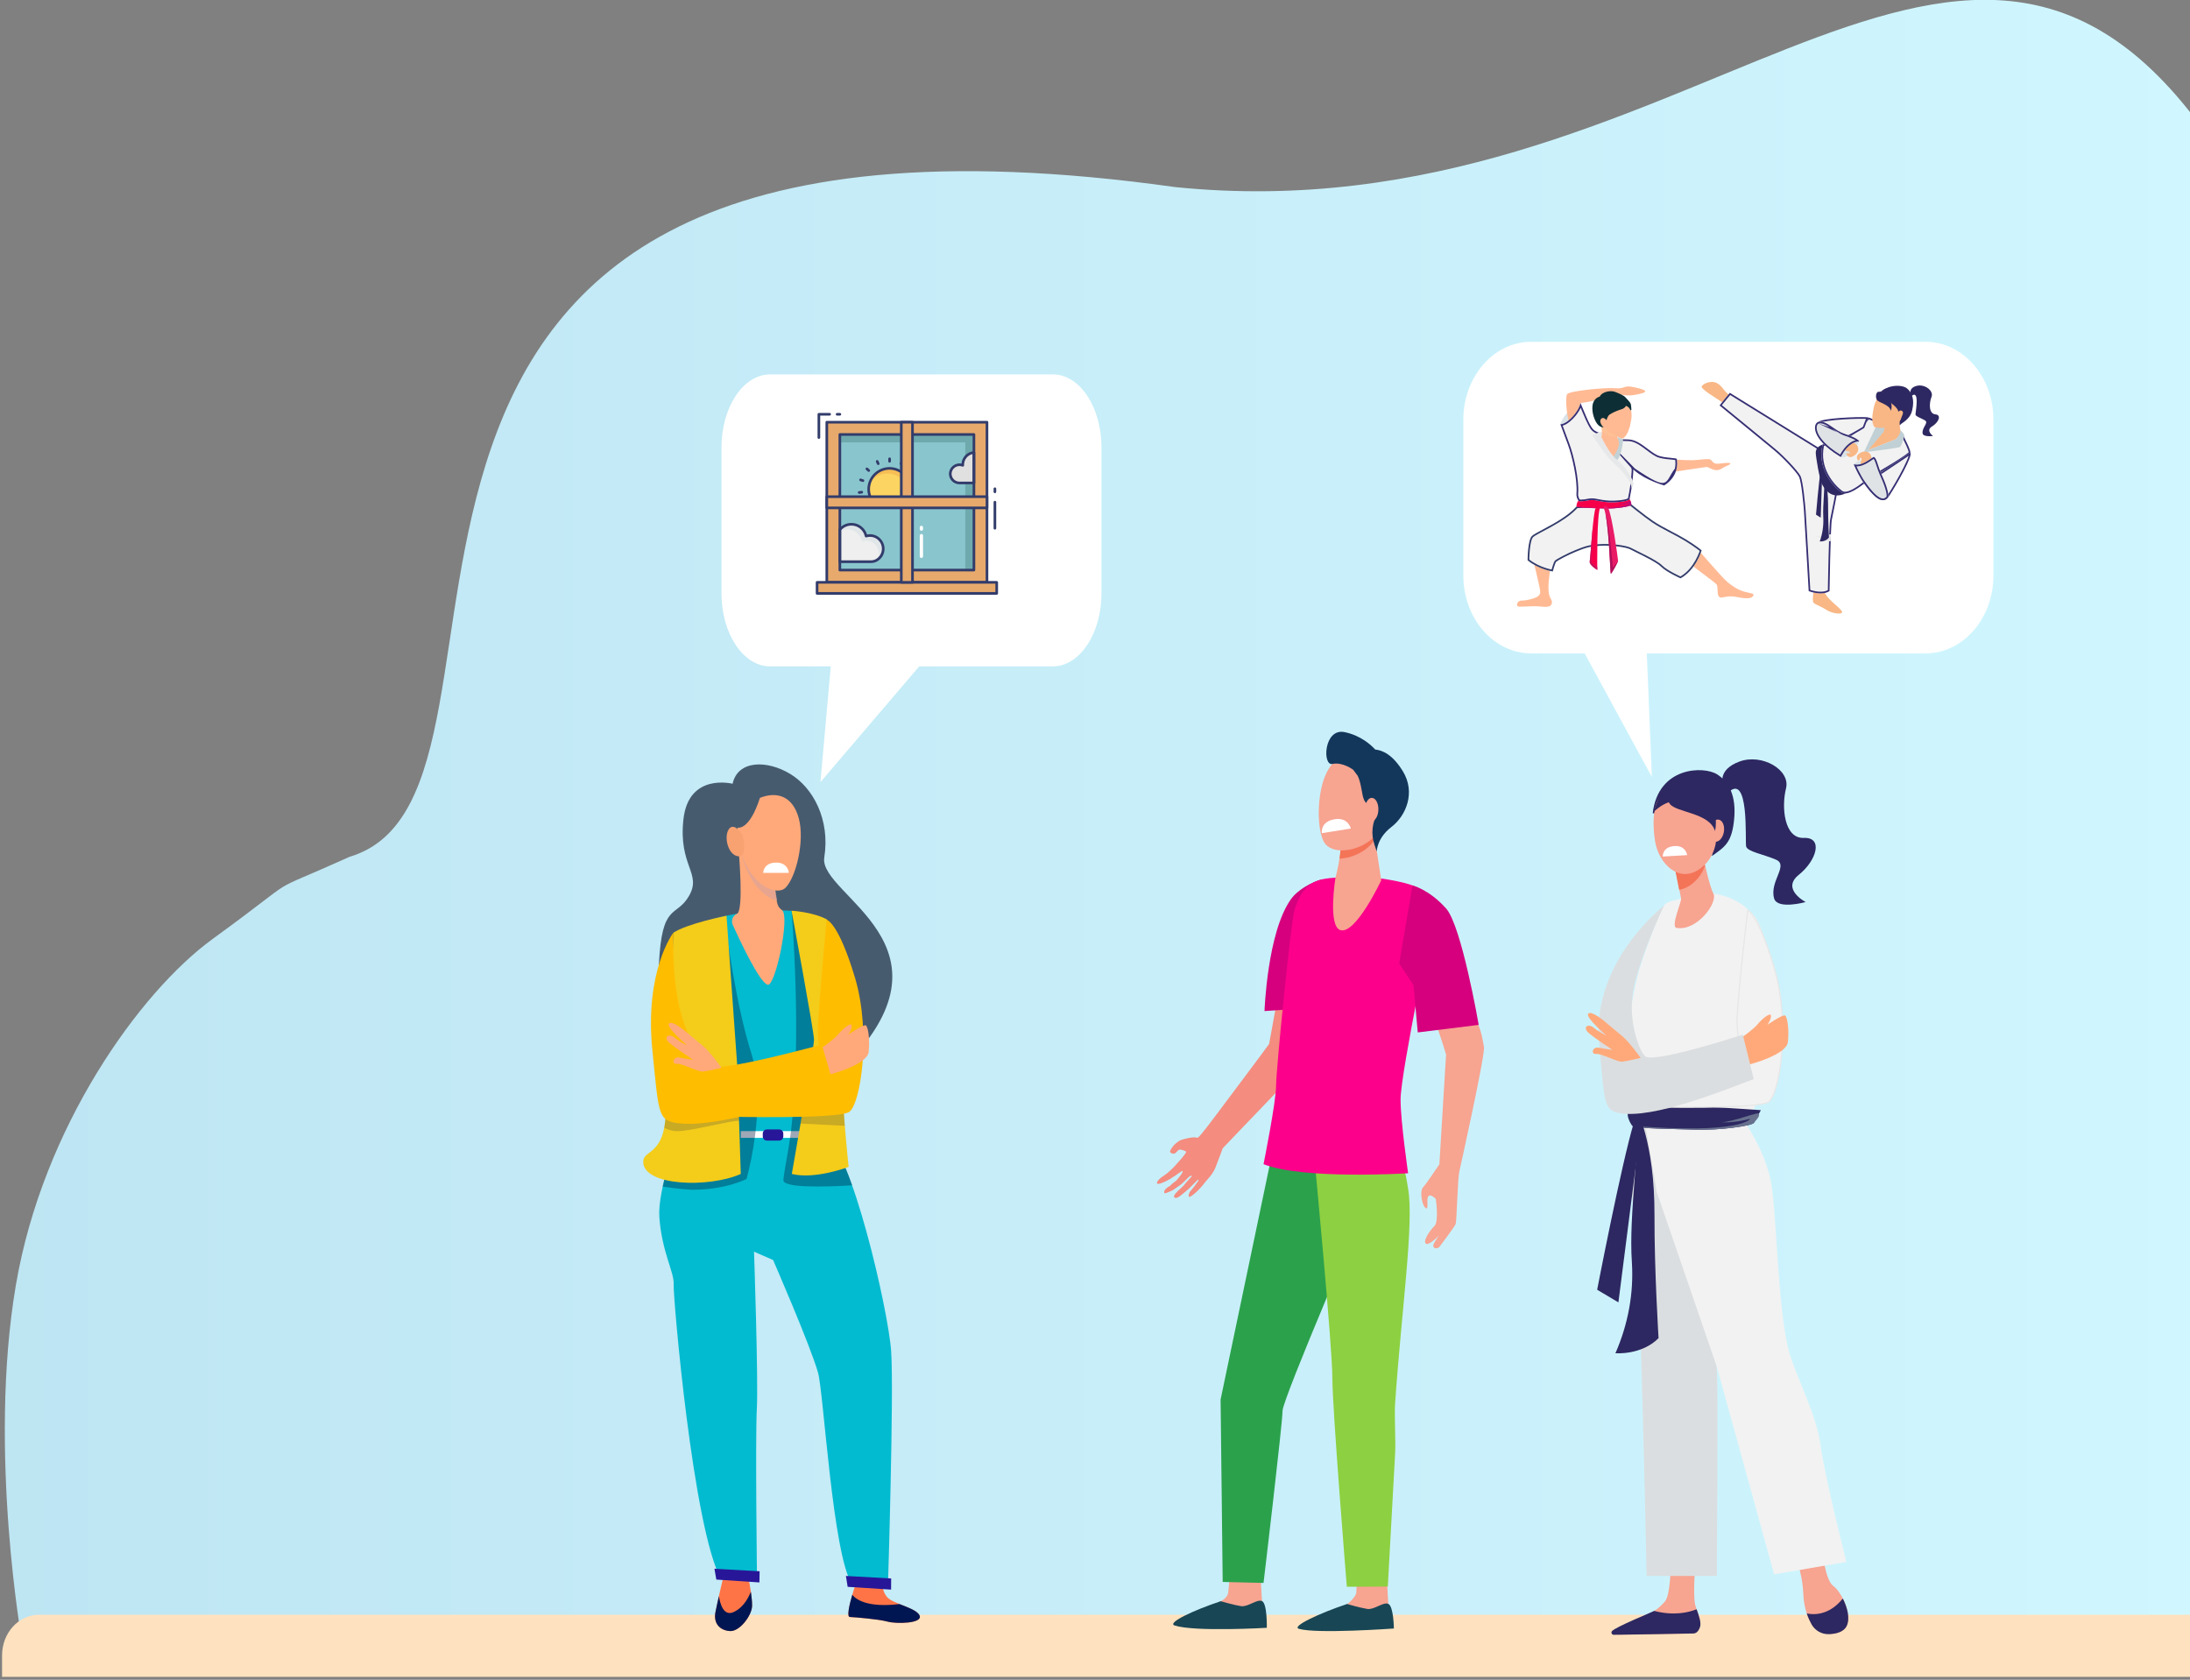 <?xml version="1.0" encoding="UTF-8" standalone="no"?>
<svg
   width="717"
   height="550"
   viewBox="0 0 717 550"
   fill="none"
   version="1.1"
   id="svg355"
   sodipodi:docname="stage_початок.svg"
   inkscape:version="1.1 (c68e22c387, 2021-05-23)"
   xmlns:inkscape="http://www.inkscape.org/namespaces/inkscape"
   xmlns:sodipodi="http://sodipodi.sourceforge.net/DTD/sodipodi-0.dtd"
   xmlns="http://www.w3.org/2000/svg"
   xmlns:svg="http://www.w3.org/2000/svg">
  <rect x="0" y="0" width="717" height="550" fill="#808080" stroke="none"/>
  <sodipodi:namedview
     id="namedview357"
     pagecolor="#ffffff"
     bordercolor="#666666"
     borderopacity="1.0"
     inkscape:pageshadow="2"
     inkscape:pageopacity="0.0"
     inkscape:pagecheckerboard="0"
     showgrid="false"
     inkscape:zoom="1.3690909"
     inkscape:cx="366.66667"
     inkscape:cy="325.39841"
     inkscape:window-width="1857"
     inkscape:window-height="1057"
     inkscape:window-x="-8"
     inkscape:window-y="-8"
     inkscape:window-maximized="1"
     inkscape:current-layer="svg355"
     inkscape:snap-global="false" />
  <path
     d="m 722.094,43.49 c -81.638,-114.436 -170.556,34.841 -337.413,17.759 -308.987,-43.335 -197.853,197.615 -270.157,219.267 -30.643,13.789 -13.167,3.845 -44.96,26.969 -23.749,17.273 -55.577,61.553 -64.373,113.339 -9.252,54.322 2.183,117.692 2.183,117.692 l 766.16,7.953 c 20.654,-59.634 13.422,-412.088 -51.44,-502.979 z"
     fill="url(#paint0_linear)"
     id="path2"
     style="fill:url(#paint0_linear)" />
  <path
     d="M12.794 528.712H769.803C776.502 528.712 781.923 534.669 781.923 542.029V549.047H0.674V542.029C0.674 534.669 6.095 528.712 12.794 528.712Z"
     fill="#FEE2BF"
     id="path4" />
  <path
     d="M596.428 506.673C596.428 506.673 597.479 517.299 600.154 519.241C602.851 521.183 606.44 528.404 604.634 532.312C604.062 533.523 602.942 534.231 601.685 534.62C597.913 535.785 593.89 533.82 592.267 530.21C591.376 528.199 590.576 525.502 590.416 522.12C590.004 513.483 587.33 509.095 587.33 509.095L596.428 506.673Z"
     fill="#F7A491"
     id="path18" />
  <path
     d="M555.1 511.014C555.1 511.014 554.255 521.731 554.94 525.204C555.306 527.078 557.363 530.917 556.426 532.654C555.489 534.413 554.415 534.847 554.415 534.847L530.025 535.236C528.699 535.259 529.568 534.413 530.642 533.614C532.402 532.334 533.819 531.465 539.42 528.769C539.785 528.586 541.111 527.741 541.591 527.467C542.803 526.735 544.037 525.57 545.088 524.382C546.849 522.439 546.986 513.002 546.986 513.002L555.1 511.014Z"
     fill="#F7A491"
     id="path20" />
  <path
     d="M536.037 368.583C536.037 368.583 532.974 385.973 534.985 397.376C536.997 408.778 539.088 516.018 539.088 516.018H562.099C562.099 516.018 562.51 454.57 562.099 448.446C561.688 442.299 559.683 426.929 559.683 426.929L556.792 412.732L543.214 365.887L536.037 368.583Z"
     fill="#DBDEE0"
     id="path22" />
  <path
     d="M570.807 366.768C570.807 366.768 577.757 376.33 579.768 386.841C581.78 397.375 581.953 429.168 585.839 442.947C587.942 450.42 594.819 463.473 596.031 473.116C597.242 482.759 604.495 511.414 604.495 511.414L580.852 515.491L562.049 447.42L542.437 390.36L537.408 360.974L570.807 366.768Z"
     fill="#F2F2F2"
     id="path24" />
  <path
     d="M560.792 292.534C560.792 292.534 568.22 293.38 572.655 298.201C582.289 305.106 580.439 344.486 578.54 353.811C574.099 363.919 571.283 368.423 571.283 368.423C571.283 368.423 543.556 373.542 536.036 368.583C536.036 368.583 529.148 347.076 536.036 320.024C536.836 315.637 543.556 297.79 545.179 296.03C546.779 294.294 560.792 292.534 560.792 292.534Z"
     fill="#F2F2F2"
     id="path26" />
  <path
     d="M557.067 277.589C557.067 277.589 557.135 277.909 557.227 278.48C557.729 281.177 559.65 290.089 560.952 292.557C562.53 295.527 555.581 304.988 548.883 303.822C546.895 303.48 550.575 295.139 550.392 294.248C550.049 292.557 549.592 290.249 549.135 287.872C548.86 286.547 548.609 285.176 548.358 283.919C547.649 280.309 547.055 277.338 547.055 277.338L557.067 277.589Z"
     fill="#F7A491"
     id="path30" />
  <path
     d="M557.861 281.972C557.746 281.4 557.701 281.08 557.701 281.08L547.666 280.829C547.666 280.829 548.26 283.777 548.969 287.41C549.22 288.667 549.495 290.015 549.746 291.341C551.3 291.112 552.923 290.358 554.546 288.941C556.306 287.387 557.472 285.536 558.181 283.548C558.044 282.931 557.929 282.383 557.861 281.972Z"
     fill="#F47458"
     id="path32" />
  <path
     d="M550.41 257.064C550.41 257.064 556.719 268.307 561.245 268.832C565.771 269.358 566.365 275.322 566.365 275.322C566.365 275.322 564.742 261.543 560.285 258.892C555.805 256.241 550.41 257.064 550.41 257.064Z"
     fill="#13375B"
     id="path34" />
  <path
     d="M591.537 528.312C597.389 529.386 601.297 525.959 603.332 523.399C604.818 526.302 605.732 529.912 604.635 532.311C603.675 534.414 601.046 534.985 598.829 535.076C596.474 535.168 594.28 533.934 593.114 531.9C592.589 530.917 592.017 529.729 591.537 528.312Z"
     fill="#2D2861"
     id="path36" />
  <path
     d="M541.567 527.467C548.013 529.113 552.79 527.993 555.465 526.919C556.151 528.861 557.065 531.306 556.585 532.723C555.99 534.437 555.145 534.825 554.413 534.848C548.516 535.008 532.835 535.214 528.332 535.282C527.715 535.282 527.349 534.551 527.761 534.071C528.858 532.746 541.087 527.764 541.567 527.467Z"
     fill="#2D2861"
     id="path38" />
  <path
     d="M386.932 373.17C391.481 371.867 391.595 372.667 392.166 372.484C392.852 372.279 398.338 364.829 398.338 364.829C398.338 364.829 414.682 343.052 415.504 341.841L420.648 313.643L436.123 313.528C436.123 313.528 429.654 343.966 429.014 345.474C428.374 346.982 402.498 373.581 400.304 376.004C400.304 376.004 398.887 379.934 397.904 382.379C396.921 384.801 394.841 386.584 394.452 387.223C394.384 387.315 392.966 389.349 390.475 391.314C388.326 393.005 389.469 390.377 389.469 390.377C389.469 390.377 392.783 386.469 392.395 386.241C392.098 386.058 390.429 388.298 388.075 390.217C387.48 390.697 386.863 391.2 386.315 391.634C384.852 392.776 383.617 392.182 384.92 390.72C385.377 390.194 386.177 389.371 386.817 388.869C387.526 388.32 387.96 387.566 388.486 387.018C389.515 385.921 390.269 385.121 390.2 385.098C390.109 385.075 390.132 384.687 389.469 385.19C388.669 385.784 387.32 387.452 386.063 388.252C385.355 388.709 383.937 389.714 383.937 389.714C383.937 389.714 381.469 390.857 381.331 390.72C380.623 390.034 382.04 388.777 383.092 388.297C383.572 387.635 385.08 386.606 385.08 386.606C385.08 386.606 387.595 383.796 387.16 383.407C386.977 383.247 385.195 384.756 383.183 385.967C381.309 387.086 379.206 387.909 378.886 387.543C378.337 386.949 380.257 385.487 380.257 385.487C380.257 385.487 381.674 384.527 382.109 384.184C382.634 383.773 384.052 382.402 384.052 382.402C384.052 382.402 388.783 377.397 388.326 377.055C387.869 376.712 386.406 376.255 385.995 376.461C385.583 376.666 385.057 377.443 384.646 377.649C384.234 377.854 383.48 377.74 383.137 377.26C382.794 376.758 384.326 374.998 384.326 374.998C384.326 374.998 385.629 373.558 386.932 373.17Z"
     fill="#F48C7F"
     id="path40" />
  <path
     d="M412.625 514.619C412.625 514.619 413.173 524.354 413.173 524.377C413.379 525.611 414.179 528.673 414.179 529.792C414.179 534.02 395.412 526.205 399.618 524.354C400.007 524.194 401.996 522.914 402.11 521.474C402.293 519.258 402.796 514.779 402.796 514.779L412.625 514.619Z"
     fill="#F7A491"
     id="path42" />
  <path
     d="M399.664 524.284C399.664 524.284 404.076 525.564 406.339 525.907C408.601 526.227 411.573 523.507 413.173 524.239C414.933 525.038 414.75 532.991 414.75 532.991C414.75 532.991 391.229 534.385 384.578 532.237C381.949 531.391 390.658 527.278 399.664 524.284Z"
     fill="#184655"
     id="path44" />
  <path
     d="M453.974 515.533C453.974 515.533 454.523 525.268 454.523 525.291C454.729 526.525 455.529 529.587 455.529 530.706C455.529 534.934 436.762 527.119 440.968 525.268C441.356 525.108 443.939 522.868 444.054 521.429C444.237 519.212 444.145 515.693 444.145 515.693L453.974 515.533Z"
     fill="#F7A491"
     id="path46" />
  <path
     d="M441.014 525.198C441.014 525.198 445.425 526.478 447.688 526.821C449.951 527.141 452.923 524.422 454.523 525.153C456.283 525.953 456.352 533.219 456.352 533.219C456.352 533.219 431.208 535.047 425.287 533.333C422.613 532.579 432.008 528.215 441.014 525.198Z"
     fill="#184655"
     id="path48" />
  <path
     d="M424.237 375.135L416.306 378.562L399.619 458.245L400.305 517.978L413.677 518.298C413.677 518.298 419.894 466.037 419.894 461.992C419.894 457.948 448.719 391.108 448.719 391.108L424.237 375.135Z"
     fill="#2BA14C"
     id="path50" />
  <path
     d="M430.363 379.522C430.363 379.522 436.215 440.924 436.215 451.275C436.215 461.627 440.947 519.555 440.947 519.555L454.364 519.486C454.364 519.486 455.325 501.822 456.765 475.863C456.993 471.796 456.467 463.592 456.765 459.364C458.845 429.064 462.982 400.545 461.016 389.257C460.696 387.429 460.102 382.676 458.936 381.488C450.159 372.37 430.363 379.522 430.363 379.522Z"
     fill="#8DD041"
     id="path52" />
  <path
     d="M413.996 331.055L430.225 329.958C430.225 329.958 431.026 315.447 431.026 308.546C431.026 300.16 433.586 287.775 432.58 288.003C429.768 288.666 424.922 291.248 422.682 294.379C414.888 305.233 413.996 331.055 413.996 331.055Z"
     fill="#D6007E"
     id="path54" />
  <path
     d="M452.466 287.683C452.466 287.683 461.724 288.963 464.147 290.768C466.89 292.779 469.93 297.281 469.93 297.281C469.93 297.281 458.569 350.981 458.546 360.007C458.524 367 461.015 384.161 461.015 384.161C461.015 384.161 426.682 386.332 413.676 381.19C413.676 381.19 417.79 360.784 417.79 355.414C417.79 350.044 422.705 301.302 423.825 297.898C424.831 294.813 426.682 289.26 432.968 287.889C439.231 286.563 452.466 287.683 452.466 287.683Z"
     fill="#FC008B"
     id="path56" />
  <path
     d="M449.93 273.241L452.216 288.232C452.216 288.232 443.85 306.079 438.844 304.548C434.661 303.245 437.221 287.455 437.221 287.455C437.221 287.455 439.507 278.977 438.821 274.727C438.158 270.476 449.93 273.241 449.93 273.241Z"
     fill="#F7A491"
     id="path58" />
  <path
     d="M438.842 274.704C438.156 270.454 449.928 273.219 449.928 273.219L450.111 274.453C449.768 275.276 449.357 276.007 448.831 276.532C446.202 279.343 442.088 281.034 438.545 281.148C438.911 278.909 439.116 276.441 438.842 274.704Z"
     fill="#F47458"
     id="path60" />
  <path
     d="M451.851 252.013C452.194 251.899 454.525 269.083 450.091 273.813C445.656 278.543 437.039 280.097 433.93 276.372C430.501 272.259 430.684 253.772 437.564 248.905C444.467 244.038 451.851 252.013 451.851 252.013Z"
     fill="#F7A491"
     id="path62" />
  <path
     d="M440.193 239.718C445.519 240.792 448.97 244.014 450.228 245.408C452.651 245.683 455.919 247.008 459.325 252.584C463.485 259.439 460.422 267.026 455.554 270.773C450.708 274.498 450.753 278.817 450.753 278.817L449.999 276.577C449.428 274.886 449.199 273.104 449.382 271.322C449.496 270.27 449.725 269.105 450.159 268.168C451.325 265.677 447.645 264.032 446.616 261.953C445.816 260.353 445.793 256.72 444.536 254.069L443.05 252.058C443.05 252.058 439.598 249.407 436.238 250.139C432.901 250.893 433.381 238.324 440.193 239.718Z"
     fill="#13375B"
     id="path64" />
  <path
     d="M446.867 265.015C446.821 267.117 447.781 268.831 449.015 268.854C450.227 268.877 451.256 267.186 451.278 265.083C451.324 262.981 450.364 261.267 449.13 261.244C447.918 261.222 446.913 262.913 446.867 265.015Z"
     fill="#F7A491"
     id="path66" />
  <path
     d="m 470.232,314.913 c -0.092,3.109 -6.208,15.918 -4.197,13.929 2.033,-1.966 7.403,16.454 7.403,16.454 l -2.193,35.946 c -0.388,0.572 -4.524,6.721 -5.415,7.612 -0.937,0.915 -0.48,5.418 0.822,6.606 1.303,1.189 0.229,-2.628 0.937,-3.703 0.709,-1.051 2.491,0.8 2.491,0.8 0,0 1.074,7.452 -0.457,8.892 -1.531,1.44 -4.136,5.326 -2.605,5.852 0.8,0.274 3.199,-1.737 4.205,-2.857 -1.052,1.417 -2.171,3.085 -1.966,3.657 0.366,1.051 1.691,0.617 2.103,0.046 0.388,-0.572 4.913,-6.492 5.233,-7.406 0.32,-0.892 0.64,-14.653 1.165,-17.03 0,0 8.638,-38.745 8.089,-40.939 -0.48,-1.943 -1.384,-13.906 -10.867,-13.906 -9.483,0.023 -4.475,-23.69 -4.749,-13.953 z"
     fill="#f7a491"
     id="path68"
     sodipodi:nodetypes="cccccsccsccccccccc" />
  <path
     d="m 462.433,289.923 c 0,0 5.417,1.257 11.018,7.541 5.097,5.713 10.671,38.115 10.671,38.115 L 464.17,338.047 462.776,322.554 458.09,315.47 Z"
     fill="#d6007e"
     id="path70"
     sodipodi:nodetypes="ccccccc" />
  <path
     d="M576.49 363.495C576.49 363.495 574.837 366.695 574.212 367.665C573.587 368.636 562.97 370.169 555.138 369.89C547.307 369.611 535.848 369.611 534.39 368.638C534.39 368.638 531.056 364.255 534.39 362.446C537.723 360.637 576.49 363.495 576.49 363.495Z"
     fill="#2D2861"
     id="path72" />
  <path
     d="M574.214 367.664C574.54 367.159 576.256 365.642 575.872 364.733C576.256 363.695 567.12 367.485 563.619 367.417C563.619 367.417 567.122 367.881 573.045 366.325C573.045 366.325 570.28 371.489 534.387 368.637C535.846 369.61 547.307 369.61 555.136 369.888C562.964 370.167 573.589 368.637 574.214 367.664Z"
     fill="#67718E"
     id="path74" />
  <path
     d="M549.937 258.252C549.526 258.499 548.913 258.234 548.63 258.523C547.994 259.16 547.98 260.424 548.431 261.217C549.087 262.366 553.028 262.888 553.413 265.174C553.413 265.174 554.548 262.378 552.258 260.57C549.596 258.477 549.937 258.252 549.937 258.252Z"
     fill="#2D2861"
     id="path76" />
  <path
     d="M560.51 280.272C564.642 277.309 566.994 276.009 567.747 268.325C568.5 260.641 566.11 256.012 562.148 253.524C557.77 250.775 542.902 250.951 541.093 266.27L560.51 268.325L560.51 280.272Z"
     fill="#2D2861"
     id="path78" />
  <path
     d="M564.51 257.948C563.874 256.978 562.147 252.069 569.495 249.352C576.843 246.635 586.266 252.056 584.734 258.161C583.203 264.265 584.115 274.616 590.559 274.353C597.003 274.09 594.787 281.74 588.92 286.441C583.054 291.142 591.181 295.359 591.181 295.359C591.181 295.359 581.916 297.938 580.841 294.173C579.251 288.613 585.685 283.323 581.489 281.499C577.293 279.674 572.077 278.872 571.677 277.136C571.278 275.401 572.824 252.224 565.557 259.747L564.51 257.948Z"
     fill="#2D2861"
     id="path80" />
  <path
     d="M551.667 257.246C551.667 257.246 555.758 257.818 558.73 261.634C561.702 265.45 564.879 277.287 557.518 283.708C550.158 290.129 542.889 282.863 541.815 275.139C540.718 267.415 540.923 256.949 551.667 257.246Z"
     fill="#F7A491"
     id="path82" />
  <path
     d="M559.758 271.507C559.392 273.495 560.124 275.346 561.404 275.597C562.684 275.849 564.01 274.455 564.376 272.467C564.741 270.479 564.01 268.628 562.73 268.376C561.473 268.102 560.147 269.496 559.758 271.507Z"
     fill="#F7A491"
     id="path84" />
  <path
     d="m 544.375,280.456 8,-0.461 c 0,0 -0.386,-3.074 -3.903,-2.982 -4.281,0.134 -4.097,3.443 -4.097,3.443 z"
     fill="#ffffff"
     id="path86" />
  <path
     d="M541.366 265.862C541.366 265.862 547.028 260.219 550.667 263.373C553.816 260.097 561.246 265.569 561.626 268.034C561.626 268.034 560.436 263.279 558.477 258.712C556.518 254.144 546.437 256.206 546.437 256.206L543.61 259.631L541.366 265.862Z"
     fill="#2D2861"
     id="path88" />
  <path
     d="M535.664 362.976C537.211 374.89 533.137 397.199 534.279 413.439C534.893 423.468 533.061 433.54 528.885 443.094C528.885 443.094 537.404 443.796 543.01 438.148C543.01 438.148 541.605 415.658 541.677 398.053C541.773 373.745 535.664 362.976 535.664 362.976Z"
     fill="#2D2861"
     id="path90" />
  <path
     d="M534.915 367.583C530.763 381.499 522.907 422.298 522.907 422.298L529.864 426.438L537.752 364.573L534.915 367.583Z"
     fill="#2D2861"
     id="path92" />
  <path
     d="m 432.763,272.814 9.506,-1.522 c 0,0 -0.834,-3.627 -5.027,-3.09 -5.101,0.679 -4.479,4.612 -4.479,4.612 z"
     fill="#ffffff"
     id="path94" />
  <path
     d="M239.85 256.626C239.85 256.626 225.473 252.924 223.758 268.234C222.044 283.544 229.838 285.898 225.61 293.302C221.381 300.683 216.649 295.153 215.712 316.13C214.798 337.108 262.891 362.587 275.578 350.133C316.768 309.663 267.897 293.165 269.863 280.779C271.852 268.371 266.183 257.86 258.663 253.381C251.142 248.833 241.565 248.833 239.85 256.626Z"
     fill="#475B6F"
     id="path96" />
  <path
     d="M288.698 516.719C288.698 516.719 288.447 520.718 290.481 522.98C292.516 525.242 300.082 526.453 301.088 529.036C302.093 531.618 293.476 531.778 290.573 530.978C287.67 530.178 280.127 529.561 278.229 529.47C276.332 529.378 280.652 516.81 281.041 516.467C281.43 516.102 288.698 516.719 288.698 516.719Z"
     fill="#FF7446"
     id="path98" />
  <path
     d="M244.536 514.25C244.536 514.25 246.411 522.682 246.228 525.927C246.045 529.172 242.091 534.222 239.051 534.062C236.01 533.902 233.496 531.868 234.227 527.915C234.959 523.962 237.268 514.547 237.268 514.547L244.536 514.25Z"
     fill="#FF7446"
     id="path100" />
  <path
     d="M221.975 372.025C221.975 372.025 220.032 307.859 223.072 304.819C224.284 303.608 234.273 300.318 241.084 299.198C251.279 297.53 259.28 298.238 259.28 298.238C259.28 298.238 269.68 310.692 269.68 315.308C269.68 319.924 270.343 372.528 270.343 372.528C278.389 375.498 290.847 428.764 291.761 442.498C292.698 456.232 290.687 520.078 290.687 520.078L278.96 518.798C272.56 508.767 269.68 455.957 267.806 449.399C265.223 440.327 253.108 412.563 253.108 412.563L246.868 409.844C246.868 409.844 248.308 451.707 247.782 461.373C247.256 471.016 247.85 517.77 247.85 517.77L236.101 517.13C226.912 500.632 220.329 424.537 220.558 420.561C220.786 416.585 216.718 410.049 215.872 398.624C215.209 389.575 221.975 372.025 221.975 372.025Z"
     fill="#02BBD0"
     id="path102" />
  <path
     d="M242.532 372.572H263.379V370.356H242.532V372.572Z"
     fill="white"
     id="path104" />
  <path
     d="M251.075 373.464H255.098C255.83 373.464 256.447 372.87 256.447 372.116V371.156C256.447 370.425 255.853 369.808 255.098 369.808H251.075C250.344 369.808 249.727 370.402 249.727 371.156V372.116C249.727 372.87 250.321 373.464 251.075 373.464Z"
     fill="#271798"
     id="path106" />
  <path
     opacity="0.38"
     d="M221.974 372.024C221.974 372.024 220.26 315.056 222.591 305.938C225.631 303.882 235.346 300.248 237.723 300.065C237.289 304.75 241.541 331.097 245.907 344.625C248.65 353.172 248.261 363.638 247.21 371.795C246.57 376.868 245.564 381.759 244.421 386.032C244.169 386.1 237.701 389.574 226.454 389.574C225.974 389.551 221.768 389.277 216.945 388.523C218.751 380.365 221.974 372.024 221.974 372.024Z"
     fill="#001C41"
     id="path108" />
  <path
     opacity="0.38"
     d="M256.515 386.649C256.263 385.849 258.183 376.572 258.778 371.773H258.801C262.755 339.69 259.189 298.832 259.143 298.215C259.372 298.443 260.058 299.22 260.972 300.317C263.761 303.882 269.11 311.08 269.635 314.759C269.635 314.873 269.658 314.988 269.658 315.079C269.658 315.102 269.658 315.148 269.658 315.17C269.658 315.742 269.658 316.907 269.681 318.507C269.681 318.827 269.704 319.147 269.727 319.466C269.864 332.994 270.367 372.527 270.367 372.527C272.973 373.487 276.013 379.702 279.007 388.112C269.292 388.706 257.2 388.889 256.515 386.649Z"
     fill="#001C41"
     id="path110" />
  <path
     d="M210.592 380.388C210.569 388.432 232.239 389.003 242.525 384.387L241.405 349.516L237.862 299.838C237.862 299.838 224.855 302.42 220.421 305.436C220.421 305.436 218.981 357.08 217.724 367.592C216.466 378.081 210.592 376.732 210.592 380.388Z"
     fill="#F4CC1A"
     id="path112" />
  <path
     d="M270.732 301.049C270.732 301.049 275.806 342.181 275.806 352.875C275.806 363.593 277.841 382.079 277.841 382.079C277.841 382.079 266.869 386.284 259.234 384.387C259.234 384.387 266.503 343.141 266.503 340.444C266.503 337.748 259.143 298.192 259.143 298.192C259.143 298.192 266.114 298.581 270.732 301.049Z"
     fill="#F4CC1A"
     id="path114" />
  <path
     d="M277.521 519.575L291.738 520.489L291.761 516.832L276.949 516.01L277.521 519.575Z"
     fill="#271798"
     id="path116" />
  <path
     d="M234.523 517.198L248.627 518.135L248.696 514.479L233.906 513.656L234.523 517.198Z"
     fill="#271798"
     id="path118" />
  <path
     d="M279.029 522.18C280.149 523.596 283.807 526.499 294.504 525.219C297.293 526.339 300.448 527.413 301.088 529.012C302.093 531.594 293.476 531.754 290.573 530.955C287.67 530.155 280.127 529.538 278.229 529.446C277.201 529.401 278.024 525.653 279.029 522.18Z"
     fill="#001653"
     id="path120" />
  <path
     d="M246.228 525.927C246.045 529.172 242.091 534.222 239.051 534.063C236.01 533.903 233.496 531.869 234.227 527.916C234.479 526.59 234.913 524.625 235.37 522.637C235.759 525.105 236.902 529.309 240.148 527.847C243.668 526.27 245.222 522.614 245.839 521.197C246.091 523.003 246.274 524.785 246.228 525.927Z"
     fill="#001653"
     id="path122" />
  <path
     opacity="0.18"
     d="M276.584 368.619C272.469 368.414 267.235 368.14 262.092 367.888C262.389 366.106 262.709 364.278 263.029 362.427L276.195 363.135C276.31 364.94 276.447 366.814 276.584 368.619Z"
     fill="#001653"
     id="path124" />
  <path
     opacity="0.18"
     d="M241.977 366.974C241.954 366.974 241.931 366.974 241.908 366.974C238.708 366.974 226.273 370.379 221.747 370.379C220.01 370.379 218.593 369.876 217.473 369.259C217.473 369.213 217.496 369.191 217.496 369.145C217.587 368.665 217.656 368.139 217.724 367.568C217.747 367.294 217.793 366.997 217.816 366.677C217.976 365.123 218.09 363.363 218.204 361.695H241.794L241.977 366.974Z"
     fill="#001653"
     id="path126" />
  <path
     d="M270.639 301.14C270.639 301.14 274.479 301.939 279.919 320.129C285.337 338.319 281.748 361.673 277.999 364.095C274.251 366.517 237.883 365.626 237.883 365.626L237.746 352.532C237.746 352.532 265.29 348.236 268.01 344.877C268.673 344.054 267.53 340.535 267.759 336.536C268.468 324.242 270.639 301.14 270.639 301.14Z"
     fill="#FFBD00"
     id="path128" />
  <path
     d="M269.291 342.935C269.291 342.935 273.063 340.353 274.48 338.616C275.897 336.879 278.731 334.549 278.846 335.783C278.983 337.017 277.68 338.799 277.68 338.799C277.68 338.799 282.823 335.211 283.509 335.76C284.195 336.308 284.857 340.17 284.4 344.42C283.92 348.671 271.874 351.756 271.874 351.756L269.291 342.935Z"
     fill="#FFA97A"
     id="path130" />
  <path
     d="M221.2 367.659C234.32 369.853 262.001 360.096 273.225 356.577L269.019 342.02C269.019 342.02 235.966 351.161 231.623 349.218C229.474 348.259 223.988 338.067 221.977 327.715C219.92 317.135 220.422 305.436 220.422 305.436C220.422 305.436 210.913 317.867 213.611 344.146C215.645 364.209 215.416 366.677 221.2 367.659Z"
     fill="#FFBD00"
     id="path132" />
  <path
     d="M224.511 337.77C224.511 337.77 227.597 340.398 230.02 342.363C232.443 344.329 236.215 349.63 236.215 349.63C236.215 349.63 231.734 350.704 230.157 350.864C228.58 351.024 223.414 348.145 221.608 348.328C219.802 348.51 220.328 345.837 222.545 346.294C224.74 346.751 226.934 346.979 226.934 346.979C226.934 346.979 221.768 343.597 219.345 341.609C216.922 339.644 218.888 338.159 220.854 339.758C222.82 341.358 224.968 342.272 224.968 342.272C224.968 342.272 218.02 336.399 219.025 335.165C220.031 333.931 224.511 337.77 224.511 337.77Z"
     fill="#FFA97A"
     id="path134" />
  <path
     d="m 572.204,298.064 c 0,0 3.227,0.638 8.667,18.828 5.418,18.19 1.829,41.544 -1.92,43.966 -3.748,2.422 -40.116,1.531 -40.116,1.531 l -0.137,-13.094 c 0,0 27.544,-4.296 30.264,-7.655 0.663,-0.823 -0.48,-4.342 -0.251,-8.341 0.709,-12.294 3.493,-35.235 3.493,-35.235 z"
     fill="#ffbd00"
     id="path128-9"
     style="fill:#f2f2f2;fill-opacity:1;stroke:#e7e7e7;stroke-width:0.4;stroke-miterlimit:4;stroke-dasharray:none;stroke-opacity:1"
     sodipodi:nodetypes="cccccccc" />
  <path
     d="m 570.243,339.698 c 0,0 3.772,-2.582 5.189,-4.319 1.417,-1.737 4.251,-4.067 4.366,-2.833 0.137,1.234 -1.166,3.016 -1.166,3.016 0,0 5.143,-3.588 5.829,-3.039 0.686,0.548 1.348,4.41 0.891,8.66 -0.48,4.251 -12.526,7.336 -12.526,7.336 z"
     fill="#ffa97a"
     id="path130-7" />
  <path
     d="m 529.976,364.422 c 11.147,2.194 34.665,-7.563 44.2,-11.082 l -3.573,-14.557 c 0,0 -28.081,9.14 -31.772,7.198 -1.825,-0.96 -6.069,-11.592 -4.063,-21.89 2.205,-11.323 10.041,-27.573 10.041,-27.573 0,0 -23.573,18.112 -21.281,44.391 1.728,20.063 1.534,22.531 6.448,23.513 z"
     fill="#ffbd00"
     id="path132-8"
     style="stroke-width:0.922;fill:#dbdee0;fill-opacity:1"
     sodipodi:nodetypes="cccssccc" />
  <path
     d="m 525.463,334.533 c 0,0 3.086,2.628 5.509,4.593 2.423,1.966 6.195,7.267 6.195,7.267 0,0 -4.481,1.074 -6.058,1.234 -1.577,0.16 -6.743,-2.719 -8.549,-2.536 -1.806,0.182 -1.28,-2.491 0.937,-2.034 2.195,0.457 4.389,0.685 4.389,0.685 0,0 -5.166,-3.382 -7.589,-5.37 -2.423,-1.965 -0.457,-3.45 1.509,-1.851 1.966,1.6 4.114,2.514 4.114,2.514 0,0 -6.948,-5.873 -5.943,-7.107 1.006,-1.234 5.486,2.605 5.486,2.605 z"
     fill="#ffa97a"
     id="path134-9" />
  <path
     d="M253.017 283.842C253.017 283.842 253.749 294.239 254.732 296.501C255.006 297.141 255.486 297.621 256.012 297.987C258.755 299.815 253.863 322.963 251.371 322.437C248.697 321.889 242.045 307.538 239.919 302.877C239.279 301.506 239.851 299.838 241.245 299.221C241.245 299.221 241.245 299.221 241.268 299.221C243.577 298.192 241.885 279.157 241.885 279.157L253.017 283.842Z"
     fill="#FFA97A"
     id="path136" />
  <path
     opacity="0.65"
     d="M243.314 278.403C243.314 278.403 242.829 278.7 242.89 279.523C242.991 281.123 243.738 283.111 244.363 284.55C247.29 291.177 251.529 294.376 254.435 294.833C253.708 291.474 253.184 283.111 253.184 283.111L243.314 278.403Z"
     fill="#DBA39A"
     id="path138" />
  <path
     d="M241.473 270.975C241.473 270.975 245.26 272.201 248.81 261.241C254.433 259.024 259.599 260.692 261.542 268.028C263.485 275.363 260.674 287.017 257.245 290.605C253.816 294.192 241.884 288.205 241.473 270.975Z"
     fill="#FFA97A"
     id="path140" />
  <path
     d="M243.165 273.353C243.165 273.353 240.354 268.988 238.616 271.502C236.879 274.038 238.411 280.071 241.702 280.368C244.948 280.711 243.165 273.353 243.165 273.353Z"
     fill="#F8A272"
     id="path142" />
  <path
     d="M344.636 218.205H252.17C243.351 218.205 236.214 207.517 236.214 194.311V146.475C236.214 133.269 243.351 122.581 252.17 122.581H344.667C353.486 122.581 360.623 133.269 360.623 146.475V194.311C360.623 207.517 353.454 218.205 344.636 218.205Z"
     fill="white"
     id="path144" />
  <path
     d="M272.771 209.356L268.607 256.103L309.551 208.107L272.771 209.356Z"
     fill="white"
     id="path146" />
  <path
     d="M270.695 138.242H323.134V190.681H270.695V138.242Z"
     fill="#E7AA6C"
     id="path148" />
  <path
     d="M323.133 191.112H270.694C270.579 191.112 270.469 191.066 270.388 190.985C270.307 190.904 270.262 190.794 270.262 190.68V138.241C270.262 138.126 270.307 138.016 270.388 137.935C270.469 137.854 270.579 137.809 270.694 137.809H323.133C323.247 137.809 323.357 137.854 323.438 137.935C323.52 138.016 323.565 138.126 323.565 138.241V190.68C323.565 190.794 323.52 190.904 323.438 190.985C323.357 191.066 323.247 191.112 323.133 191.112ZM271.126 190.247H322.7V138.673H271.127L271.126 190.247Z"
     fill="#323C6B"
     id="path150" />
  <path
     d="M274.969 142.262H318.861V186.661H274.969V142.262Z"
     fill="#89C5CD"
     id="path152" />
  <path
     d="M318.861 142.262V186.66H316.024V144.857H274.969V142.262H318.861Z"
     fill="#6EAAAD"
     id="path154" />
  <path
     d="M267.51 190.68H326.321V194.298H267.51V190.68Z"
     fill="#E7AA6C"
     id="path156" />
  <path
     d="M326.319 194.731H267.509C267.394 194.731 267.284 194.686 267.203 194.605C267.122 194.524 267.076 194.414 267.076 194.299V190.68C267.076 190.566 267.122 190.456 267.203 190.375C267.284 190.294 267.394 190.248 267.509 190.248H326.319C326.434 190.248 326.544 190.294 326.625 190.375C326.706 190.456 326.752 190.566 326.752 190.68V194.299C326.752 194.414 326.706 194.524 326.625 194.605C326.544 194.686 326.434 194.731 326.319 194.731ZM267.941 193.867H325.887V191.113H267.941V193.867Z"
     fill="#323C6B"
     id="path158" />
  <path
     d="M291.251 151.474C291.136 151.474 291.026 151.429 290.945 151.348C290.864 151.266 290.818 151.156 290.818 151.042V150.218C290.818 150.103 290.864 149.993 290.945 149.912C291.026 149.831 291.136 149.785 291.251 149.785C291.365 149.785 291.475 149.831 291.557 149.912C291.638 149.993 291.683 150.103 291.683 150.218V151.042C291.683 151.156 291.638 151.266 291.557 151.348C291.475 151.429 291.365 151.474 291.251 151.474Z"
     fill="#323C6B"
     id="path160" />
  <path
     d="M287.524 152.266C287.44 152.266 287.358 152.241 287.288 152.195C287.218 152.149 287.162 152.084 287.129 152.007L286.793 151.254C286.747 151.149 286.743 151.03 286.785 150.923C286.826 150.816 286.908 150.73 287.013 150.683C287.117 150.636 287.236 150.633 287.344 150.674C287.451 150.715 287.537 150.797 287.584 150.902L287.919 151.655C287.942 151.707 287.955 151.762 287.956 151.819C287.958 151.876 287.948 151.933 287.928 151.986C287.907 152.039 287.877 152.087 287.838 152.128C287.798 152.169 287.752 152.202 287.7 152.225C287.645 152.251 287.585 152.265 287.524 152.266Z"
     fill="#323C6B"
     id="path162" />
  <path
     d="M284.436 154.508C284.329 154.508 284.225 154.469 284.146 154.398L283.534 153.846C283.448 153.769 283.397 153.661 283.391 153.547C283.385 153.432 283.425 153.32 283.502 153.235C283.579 153.149 283.686 153.098 283.801 153.092C283.916 153.086 284.028 153.126 284.113 153.203L284.725 153.755C284.79 153.813 284.836 153.89 284.857 153.975C284.877 154.061 284.871 154.15 284.84 154.232C284.809 154.313 284.753 154.384 284.681 154.433C284.609 154.483 284.523 154.509 284.436 154.509V154.508Z"
     fill="#323C6B"
     id="path164" />
  <path
     d="M282.531 157.811C282.485 157.811 282.44 157.804 282.397 157.79L281.614 157.536C281.559 157.518 281.509 157.491 281.465 157.454C281.421 157.417 281.385 157.372 281.359 157.321C281.333 157.27 281.317 157.215 281.312 157.158C281.307 157.101 281.314 157.044 281.332 156.989C281.349 156.935 281.378 156.885 281.415 156.841C281.452 156.798 281.498 156.762 281.549 156.737C281.6 156.711 281.656 156.696 281.713 156.692C281.77 156.687 281.827 156.695 281.881 156.713L282.665 156.967C282.763 156.999 282.847 157.065 282.901 157.152C282.955 157.24 282.975 157.345 282.959 157.446C282.943 157.548 282.891 157.641 282.813 157.708C282.734 157.775 282.635 157.812 282.531 157.811L282.531 157.811Z"
     fill="#323C6B"
     id="path166" />
  <path
     d="M281.311 161.687C281.196 161.693 281.084 161.653 280.999 161.576C280.913 161.499 280.862 161.392 280.856 161.277C280.85 161.162 280.89 161.05 280.967 160.965C281.044 160.879 281.151 160.828 281.266 160.822L282.085 160.735C282.142 160.729 282.199 160.733 282.254 160.749C282.309 160.765 282.36 160.791 282.404 160.827C282.449 160.863 282.485 160.908 282.512 160.958C282.539 161.008 282.556 161.064 282.561 161.12C282.573 161.234 282.539 161.348 282.467 161.437C282.395 161.526 282.291 161.583 282.177 161.595L281.358 161.682L281.311 161.687Z"
     fill="#323C6B"
     id="path168" />
  <path
     d="M282.596 165.642C282.501 165.642 282.409 165.611 282.333 165.553C282.258 165.495 282.203 165.414 282.179 165.322C282.154 165.23 282.161 165.132 282.197 165.044C282.233 164.956 282.298 164.883 282.38 164.835L283.094 164.423C283.193 164.366 283.311 164.351 283.421 164.381C283.531 164.411 283.625 164.484 283.682 164.582C283.739 164.681 283.755 164.799 283.726 164.909C283.696 165.02 283.625 165.114 283.526 165.172L282.813 165.584C282.747 165.622 282.672 165.642 282.596 165.642Z"
     fill="#323C6B"
     id="path170" />
  <path
     d="M298.067 154.508C297.98 154.508 297.894 154.482 297.822 154.432C297.75 154.382 297.695 154.312 297.663 154.23C297.632 154.149 297.626 154.059 297.647 153.974C297.667 153.889 297.713 153.812 297.778 153.754L298.391 153.202C298.476 153.125 298.588 153.085 298.703 153.091C298.817 153.097 298.925 153.149 299.002 153.234C299.078 153.319 299.118 153.431 299.112 153.546C299.106 153.66 299.055 153.768 298.97 153.845L298.358 154.397C298.278 154.469 298.174 154.508 298.067 154.508Z"
     fill="#323C6B"
     id="path172" />
  <path
     d="M294.983 152.267C294.923 152.266 294.864 152.254 294.81 152.229C294.758 152.206 294.711 152.173 294.672 152.132C294.633 152.091 294.602 152.042 294.582 151.989C294.561 151.936 294.551 151.88 294.553 151.823C294.554 151.766 294.567 151.71 294.59 151.659L294.926 150.906C294.972 150.801 295.059 150.719 295.166 150.678C295.273 150.637 295.392 150.64 295.497 150.687C295.602 150.734 295.684 150.82 295.725 150.927C295.766 151.034 295.763 151.153 295.716 151.258L295.38 152.011C295.346 152.087 295.29 152.152 295.22 152.198C295.149 152.243 295.067 152.267 294.983 152.267Z"
     fill="#323C6B"
     id="path174" />
  <path
     d="M296.012 155.302C294.823 154.135 293.249 153.443 291.585 153.356C289.922 153.269 288.284 153.792 286.979 154.828C285.674 155.863 284.793 157.34 284.501 158.98C284.208 160.62 284.525 162.31 285.391 163.733H296.012V155.302Z"
     fill="#FCD462"
     id="path176" />
  <path
     d="M296.016 155.306V163.733H295.284V156.97C294.55 156.253 293.663 155.712 292.69 155.385C291.717 155.059 290.683 154.956 289.665 155.084C288.646 155.212 287.67 155.567 286.808 156.124C285.946 156.681 285.221 157.425 284.686 158.301C285.014 157.167 285.63 156.138 286.474 155.313C287.318 154.489 288.361 153.897 289.502 153.595C290.643 153.293 291.843 153.293 292.984 153.592C294.126 153.892 295.17 154.482 296.015 155.306H296.016Z"
     fill="#F7BE56"
     id="path178" />
  <path
     d="M318.86 148.168V158.135H314.169C313.377 158.145 312.613 157.844 312.042 157.296C311.471 156.748 311.138 155.997 311.116 155.206C311.114 155.126 311.117 155.045 311.124 154.965C311.159 154.495 311.304 154.04 311.546 153.636C311.788 153.232 312.121 152.889 312.518 152.637C312.915 152.384 313.366 152.227 313.835 152.179C314.304 152.131 314.777 152.194 315.218 152.361C315.211 152.294 315.208 152.228 315.209 152.161C315.209 151.16 315.584 150.194 316.259 149.456C316.935 148.717 317.863 148.257 318.86 148.168Z"
     fill="#E0E0E0"
     id="path180" />
  <path
     d="M318.859 158.567H314.167C313.261 158.579 312.387 158.233 311.734 157.604C311.082 156.975 310.703 156.115 310.682 155.209C310.681 155.113 310.684 155.017 310.693 154.921C310.731 154.437 310.871 153.965 311.103 153.538C311.336 153.111 311.656 152.737 312.042 152.442C312.429 152.147 312.873 151.937 313.347 151.825C313.82 151.713 314.311 151.702 314.789 151.793C314.871 150.749 315.321 149.767 316.06 149.024C316.798 148.281 317.777 147.825 318.821 147.737C318.881 147.732 318.941 147.739 318.998 147.758C319.055 147.778 319.108 147.809 319.152 147.849C319.196 147.89 319.231 147.94 319.256 147.995C319.28 148.05 319.292 148.109 319.292 148.169V158.134C319.292 158.249 319.246 158.359 319.165 158.44C319.084 158.521 318.974 158.567 318.859 158.567ZM314.142 152.599C313.989 152.599 313.836 152.613 313.685 152.639C313.119 152.74 312.603 153.027 312.217 153.453C311.831 153.879 311.598 154.422 311.555 154.995C311.548 155.066 311.545 155.137 311.547 155.208C311.567 155.885 311.853 156.527 312.344 156.994C312.835 157.462 313.49 157.717 314.167 157.704H318.427V148.671C317.633 148.847 316.924 149.289 316.417 149.924C315.91 150.559 315.635 151.348 315.639 152.161C315.638 152.209 315.64 152.258 315.645 152.306C315.654 152.38 315.644 152.455 315.616 152.524C315.588 152.593 315.543 152.654 315.484 152.7C315.426 152.746 315.357 152.777 315.283 152.788C315.209 152.8 315.134 152.792 315.064 152.766C314.77 152.655 314.457 152.597 314.142 152.597V152.599Z"
     fill="#323C6B"
     id="path182" />
  <path
     d="M286.724 183.575C286.235 183.804 285.7 183.92 285.16 183.915H274.969V173.417C275.561 172.711 276.339 172.185 277.214 171.898C278.09 171.612 279.029 171.577 279.923 171.797C280.818 172.017 281.633 172.483 282.276 173.143C282.92 173.803 283.365 174.63 283.562 175.53C284.08 175.375 284.62 175.313 285.159 175.346C286.11 175.418 287.011 175.801 287.723 176.436C288.434 177.072 288.916 177.924 289.094 178.861C289.272 179.798 289.136 180.767 288.708 181.619C288.279 182.471 287.582 183.158 286.723 183.574L286.724 183.575Z"
     fill="#EEEFEE"
     id="path184" />
  <path
     d="M287.364 183.191C287.7 182.488 287.838 181.705 287.763 180.929C287.665 179.91 287.211 178.958 286.48 178.242C285.749 177.525 284.789 177.089 283.769 177.01C283.229 176.977 282.689 177.039 282.171 177.194C281.93 176.095 281.321 175.112 280.445 174.408C279.569 173.703 278.479 173.318 277.355 173.317C276.518 173.315 275.696 173.53 274.967 173.941V173.417C275.559 172.711 276.337 172.185 277.213 171.898C278.088 171.612 279.027 171.577 279.921 171.797C280.816 172.017 281.631 172.483 282.275 173.143C282.918 173.803 283.363 174.63 283.56 175.53C284.078 175.375 284.618 175.313 285.158 175.346C286.045 175.412 286.891 175.75 287.58 176.314C288.269 176.877 288.768 177.639 289.009 178.496C289.25 179.353 289.221 180.264 288.926 181.104C288.632 181.944 288.085 182.673 287.362 183.191H287.364Z"
     fill="#E1E6E9"
     id="path186" />
  <path
     d="M318.859 187.093H274.968C274.853 187.093 274.743 187.047 274.662 186.966C274.581 186.885 274.535 186.775 274.535 186.66V142.262C274.535 142.147 274.581 142.037 274.662 141.956C274.743 141.875 274.853 141.829 274.968 141.829H318.859C318.974 141.829 319.084 141.875 319.165 141.956C319.246 142.037 319.292 142.147 319.292 142.262V186.66C319.292 186.775 319.246 186.885 319.165 186.966C319.084 187.047 318.974 187.093 318.859 187.093ZM275.4 186.228H318.427V142.694H275.4V186.228Z"
     fill="#323C6B"
     id="path188" />
  <path
     d="M296.013 164.165H285.392C285.318 164.165 285.244 164.146 285.179 164.109C285.114 164.073 285.06 164.02 285.021 163.956C284.11 162.443 283.78 160.65 284.094 158.912C284.409 157.174 285.345 155.61 286.728 154.511C288.112 153.413 289.847 152.856 291.611 152.945C293.376 153.033 295.047 153.761 296.314 154.992C296.355 155.032 296.388 155.08 296.411 155.134C296.434 155.187 296.445 155.244 296.445 155.302V163.734C296.445 163.848 296.399 163.958 296.318 164.039C296.237 164.12 296.127 164.165 296.013 164.165ZM285.642 163.3H295.58V155.489C294.463 154.454 293.012 153.852 291.491 153.79C289.969 153.729 288.475 154.212 287.277 155.154C286.08 156.095 285.257 157.433 284.957 158.926C284.658 160.419 284.901 161.971 285.642 163.301V163.3Z"
     fill="#323C6B"
     id="path190" />
  <path
     d="M295.08 138.242H298.748V190.681H295.08V138.242Z"
     fill="#E7AA6C"
     id="path192" />
  <path
     d="M298.748 191.112H295.081C294.966 191.112 294.856 191.066 294.775 190.985C294.694 190.904 294.648 190.794 294.648 190.68V138.241C294.648 138.126 294.694 138.016 294.775 137.935C294.856 137.854 294.966 137.809 295.081 137.809H298.748C298.863 137.809 298.973 137.854 299.054 137.935C299.135 138.016 299.18 138.126 299.18 138.241V190.68C299.18 190.794 299.135 190.904 299.054 190.985C298.973 191.066 298.863 191.112 298.748 191.112ZM295.513 190.247H298.315V138.673H295.513V190.247Z"
     fill="#323C6B"
     id="path194" />
  <path
     d="M270.695 162.627H323.134V166.295H270.695V162.627Z"
     fill="#E7AA6C"
     id="path196" />
  <path
     d="M323.133 166.727H270.694C270.579 166.727 270.469 166.682 270.388 166.601C270.307 166.519 270.262 166.409 270.262 166.295V162.628C270.262 162.513 270.307 162.403 270.388 162.322C270.469 162.241 270.579 162.195 270.694 162.195H323.133C323.247 162.195 323.357 162.241 323.438 162.322C323.52 162.403 323.565 162.513 323.565 162.628V166.296C323.565 166.41 323.519 166.52 323.438 166.601C323.357 166.682 323.247 166.727 323.133 166.727ZM271.126 165.862H322.7V163.06H271.127L271.126 165.862Z"
     fill="#323C6B"
     id="path198" />
  <path
     d="M285.158 184.346H274.968C274.853 184.346 274.743 184.3 274.662 184.219C274.581 184.138 274.535 184.028 274.535 183.914V173.417C274.535 173.315 274.571 173.217 274.635 173.139C275.255 172.4 276.062 171.841 276.973 171.522C277.883 171.203 278.862 171.136 279.808 171.327C280.753 171.518 281.63 171.961 282.345 172.608C283.06 173.255 283.587 174.084 283.871 175.005C284.303 174.92 284.744 174.891 285.184 174.919C286.308 175.005 287.365 175.484 288.169 176.273C288.974 177.061 289.474 178.109 289.582 179.23C289.677 180.199 289.472 181.173 288.994 182.02C288.516 182.868 287.788 183.548 286.911 183.967C286.362 184.223 285.763 184.352 285.158 184.346ZM275.4 183.481H285.158C285.634 183.487 286.104 183.385 286.535 183.185C287.308 182.811 287.936 182.193 288.321 181.426C288.707 180.659 288.829 179.786 288.669 178.943C288.509 178.099 288.075 177.332 287.435 176.76C286.795 176.188 285.984 175.843 285.128 175.779C284.641 175.749 284.153 175.805 283.686 175.945C283.629 175.962 283.569 175.967 283.509 175.96C283.45 175.953 283.392 175.933 283.34 175.903C283.289 175.873 283.245 175.832 283.21 175.784C283.175 175.736 283.151 175.681 283.138 175.623C282.961 174.815 282.564 174.071 281.992 173.473C281.419 172.876 280.693 172.448 279.893 172.237C279.093 172.025 278.25 172.039 277.457 172.276C276.664 172.513 275.952 172.964 275.399 173.579L275.4 183.481Z"
     fill="#323C6B"
     id="path200" />
  <path
     d="M268.1 143.704C267.986 143.704 267.876 143.659 267.795 143.578C267.714 143.497 267.668 143.387 267.668 143.272V135.647C267.668 135.533 267.714 135.423 267.795 135.342C267.876 135.26 267.986 135.215 268.1 135.215H271.617C271.732 135.215 271.842 135.26 271.923 135.342C272.004 135.423 272.049 135.533 272.049 135.647C272.049 135.762 272.004 135.872 271.923 135.953C271.842 136.034 271.732 136.08 271.617 136.08H268.533V143.272C268.533 143.387 268.487 143.497 268.406 143.578C268.325 143.659 268.215 143.704 268.1 143.704Z"
     fill="#323C6B"
     id="path202" />
  <path
     d="M274.968 136.08H274.067C273.953 136.08 273.843 136.034 273.761 135.953C273.68 135.872 273.635 135.762 273.635 135.647C273.635 135.533 273.68 135.423 273.761 135.342C273.843 135.26 273.953 135.215 274.067 135.215H274.968C275.083 135.215 275.193 135.26 275.274 135.342C275.355 135.423 275.401 135.533 275.401 135.647C275.401 135.762 275.355 135.872 275.274 135.953C275.193 136.034 275.083 136.08 274.968 136.08Z"
     fill="#323C6B"
     id="path204" />
  <path
     d="M325.727 161.471C325.613 161.471 325.503 161.425 325.422 161.344C325.34 161.263 325.295 161.153 325.295 161.038V160.029C325.295 159.914 325.34 159.804 325.422 159.723C325.503 159.642 325.613 159.597 325.727 159.597C325.842 159.597 325.952 159.642 326.033 159.723C326.114 159.804 326.16 159.914 326.16 160.029V161.038C326.16 161.153 326.114 161.263 326.033 161.344C325.952 161.425 325.842 161.471 325.727 161.471Z"
     fill="#323C6B"
     id="path206" />
  <path
     d="M325.727 173.399C325.613 173.399 325.503 173.353 325.422 173.272C325.34 173.191 325.295 173.081 325.295 172.966V164.426C325.295 164.311 325.34 164.201 325.422 164.12C325.503 164.039 325.613 163.993 325.727 163.993C325.842 163.993 325.952 164.039 326.033 164.12C326.114 164.201 326.16 164.311 326.16 164.426V172.966C326.16 173.081 326.114 173.191 326.033 173.272C325.952 173.353 325.842 173.399 325.727 173.399Z"
     fill="#323C6B"
     id="path208" />
  <path
     d="M301.662 173.789C301.518 173.789 301.381 173.732 301.279 173.63C301.178 173.529 301.121 173.392 301.121 173.248V172.694C301.121 172.551 301.178 172.413 301.279 172.312C301.381 172.21 301.518 172.153 301.662 172.153C301.805 172.153 301.942 172.21 302.044 172.312C302.145 172.413 302.202 172.551 302.202 172.694V173.248C302.202 173.392 302.145 173.529 302.044 173.63C301.942 173.732 301.805 173.789 301.662 173.789Z"
     fill="white"
     id="path210" />
  <path
     d="M301.662 182.703C301.518 182.703 301.381 182.646 301.279 182.544C301.178 182.443 301.121 182.306 301.121 182.162V175.384C301.121 175.241 301.178 175.103 301.279 175.002C301.381 174.901 301.518 174.844 301.662 174.844C301.805 174.844 301.942 174.901 302.044 175.002C302.145 175.103 302.202 175.241 302.202 175.384V182.16C302.203 182.231 302.189 182.301 302.162 182.367C302.135 182.433 302.095 182.493 302.045 182.544C301.995 182.594 301.935 182.634 301.869 182.661C301.803 182.689 301.733 182.703 301.662 182.703Z"
     fill="white"
     id="path212" />
  <path
     d="m 249.865,285.81 8.419,-0.015 c 0,0 -0.224,-3.246 -3.92,-3.357 -4.499,-0.111 -4.499,3.372 -4.499,3.372 z"
     fill="#ffffff"
     id="path214" />
  <path
     d="M549.696 254.736C548.68 255.546 546.94 255.053 546.283 255.928C544.803 257.865 545.214 261.264 546.705 263.232C548.875 266.084 559.643 266.082 561.489 272.084C561.489 272.084 563.542 264.173 556.751 260.135C548.86 255.46 549.696 254.736 549.696 254.736Z"
     fill="#2D2861"
     id="path218" />
  <path
     d="M630.38 213.945H501.352C489.051 213.945 479.096 202.539 479.096 188.448V137.402C479.096 123.311 489.051 111.905 501.352 111.905H630.38C642.681 111.905 652.637 123.311 652.637 137.402V188.448C652.637 202.539 642.681 213.945 630.38 213.945Z"
     fill="white"
     id="path222" />
  <path
     d="M537.852 182.105L540.814 254.39L500.543 180.382L537.852 182.105Z"
     fill="white"
     id="path224" />
  <path
     d="M510.876 138.927C510.826 137.853 514.176 132.84 517.447 131.931L517.305 134.648C517.305 134.648 514.249 138.717 514.161 138.764C514.074 138.811 511.528 139.913 511.528 139.913L510.876 138.927Z"
     fill="#DAE3E6"
     id="path226" />
  <path
     d="M507.624 184.297C507.811 185.982 506.86 189.507 506.969 192.905C507.062 195.886 508.05 196.047 508.091 197.022C508.143 198.237 507.53 198.987 504.536 198.612C501.542 198.236 497.146 198.991 496.771 198.425C496.553 198.09 496.634 197.284 497.409 196.829C497.944 196.515 498.512 196.758 499.848 196.491C503.123 195.836 504.181 195.15 504.274 193.934C504.367 192.718 501.355 181.023 501.355 181.023L507.624 184.297Z"
     fill="#FFBA94"
     id="path228" />
  <path
     d="M555.652 179.739C557.551 181.605 563.772 189.192 565.786 190.778C567.667 192.257 569.538 193.474 572.039 193.962C574.54 194.45 574.257 194.716 573.873 195.261C573.488 195.806 572.208 196.216 568.727 195.499C565.245 194.782 563.924 196.071 562.962 195.494C562 194.916 562.564 192.318 562.062 191.455C561.56 190.591 553.341 185.069 552.068 183.325L555.652 179.739Z"
     fill="#FFBA94"
     id="path230" />
  <path
     d="M533.491 164.675C533.491 164.675 538.383 168.675 541.232 170.602C544.413 172.754 548.602 174.574 551.969 176.631C555.337 178.689 557.114 180.187 557.114 180.187C557.114 180.187 555.243 186.643 550.191 189.357C550.191 189.357 545.556 187.299 543.804 185.522C542.052 183.745 535.129 180.656 533.819 179.909C532.509 179.161 527.589 178.45 523.734 178.708C519.88 178.965 518.755 179.525 516.135 180.556C513.516 181.586 509.869 183.554 509.495 183.928C509.121 184.302 508.372 187.108 508.372 187.108C508.372 187.108 503.787 186.453 500.139 183.46C500.139 183.46 500.139 176.91 501.543 175.508C502.946 174.107 511.936 170.601 516.137 165.859L533.491 164.675Z"
     fill="#F2F2F2"
     id="path232" />
  <path
     fill-rule="evenodd"
     clip-rule="evenodd"
     d="M540.93 171.049L540.93 171.049C539.488 170.073 537.54 168.581 535.96 167.34C535.168 166.718 534.466 166.156 533.962 165.75C533.71 165.547 533.507 165.383 533.367 165.269C533.349 165.254 533.332 165.24 533.316 165.227L516.391 166.382C514.221 168.758 510.936 170.799 508.053 172.407C507.096 172.941 506.168 173.436 505.336 173.878C504.886 174.118 504.464 174.342 504.082 174.55C503.531 174.849 503.058 175.114 502.683 175.345C502.299 175.582 502.051 175.762 501.924 175.89C501.688 176.125 501.451 176.662 501.255 177.469C501.066 178.245 500.938 179.167 500.851 180.062C500.765 180.953 500.721 181.804 500.7 182.433C500.689 182.747 500.683 183.005 500.681 183.184C500.681 183.19 500.68 183.197 500.68 183.203C502.387 184.55 504.289 185.389 505.795 185.895C506.575 186.157 507.244 186.328 507.715 186.432C507.814 186.454 507.903 186.473 507.983 186.489C508.06 186.221 508.163 185.865 508.278 185.497C508.397 185.119 508.53 184.72 508.659 184.387C508.723 184.221 508.79 184.064 508.857 183.931C508.916 183.813 509.001 183.66 509.114 183.547C509.206 183.455 509.349 183.355 509.486 183.266C509.637 183.168 509.829 183.051 510.051 182.922C510.496 182.663 511.076 182.346 511.725 182.009C513.019 181.337 514.604 180.579 515.938 180.054C516.148 179.971 516.35 179.891 516.545 179.814C517.55 179.414 518.386 179.082 519.328 178.822C520.465 178.508 521.748 178.3 523.698 178.17C525.668 178.038 527.897 178.154 529.799 178.396C530.751 178.517 531.629 178.671 532.357 178.845C533.072 179.014 533.688 179.213 534.086 179.44C534.395 179.616 535.052 179.94 535.923 180.367L535.951 180.381C536.806 180.8 537.842 181.309 538.892 181.85C539.954 182.396 541.036 182.978 541.967 183.538C542.886 184.091 543.698 184.646 544.188 185.143C545 185.967 546.528 186.892 547.909 187.63C548.589 187.994 549.215 188.303 549.672 188.521C549.874 188.617 550.042 188.696 550.167 188.753C552.442 187.451 554.037 185.338 555.077 183.49C555.612 182.539 555.994 181.671 556.241 181.041C556.348 180.769 556.429 180.542 556.487 180.374C556.475 180.364 556.463 180.354 556.45 180.345C556.236 180.176 555.914 179.928 555.487 179.616C554.632 178.993 553.358 178.112 551.688 177.092C550.232 176.202 548.62 175.357 546.984 174.499C546.75 174.376 546.515 174.253 546.28 174.129C544.415 173.149 542.548 172.144 540.93 171.049ZM557.114 180.187C557.114 180.187 555.243 186.643 550.191 189.357C550.191 189.357 545.556 187.299 543.804 185.522C542.495 184.193 538.297 182.133 535.712 180.864C534.839 180.436 534.15 180.097 533.819 179.909C532.509 179.161 527.589 178.45 523.734 178.708C520.195 178.944 518.958 179.436 516.751 180.312C516.554 180.39 516.35 180.472 516.135 180.556C513.516 181.586 509.869 183.554 509.495 183.928C509.121 184.302 508.372 187.108 508.372 187.108C508.372 187.108 503.787 186.453 500.139 183.46C500.139 183.46 500.139 176.91 501.543 175.508C502.017 175.034 503.36 174.32 505.091 173.398C508.479 171.594 513.357 168.998 516.137 165.859L533.491 164.675C533.491 164.675 538.383 168.675 541.232 170.602C543.022 171.813 545.131 172.919 547.234 174.021C548.867 174.877 550.497 175.732 551.969 176.631C555.337 178.689 557.114 180.187 557.114 180.187Z"
     fill="#323C6B"
     id="path234" />
  <path
     d="M517.446 131.925C517.446 131.925 520.735 131.824 525.773 129.917C530.811 128.01 530.545 130.123 535.316 129.281C540.088 128.44 539.432 127.785 535.316 126.849C531.201 125.914 532.266 127.421 528.985 127.118C525.703 126.814 513.771 127.979 513.069 129.053C512.611 129.754 512.493 134.21 514.051 139.907L518.111 134.482L517.446 131.925Z"
     fill="#FFBA94"
     id="path236" />
  <path
     d="M533.499 163.289C533.499 163.289 534.298 164.859 534.018 165.357C533.737 165.854 528.97 166.64 525.454 166.497C521.938 166.354 516.793 166.354 516.138 165.855C516.138 165.855 516.045 164.146 517.542 163.218C519.038 162.29 533.499 163.289 533.499 163.289Z"
     fill="#F7004A"
     id="path238" />
  <path
     d="M546.049 150.599C548.58 150.295 551.5 150.77 554.142 150.682C556.629 150.599 557.887 150.245 559.524 150.348C560.861 150.428 560.279 152.182 563.078 151.784C565.877 151.387 568.025 151.457 565.236 152.58C563.984 153.084 563.264 153.986 561.994 153.937C560.439 153.88 559.224 152.853 558.697 152.902C557.739 152.992 546.049 154.789 546.049 154.789V150.599Z"
     fill="#FFBA94"
     id="path240" />
  <path
     d="M525.775 143.091C526.149 143.519 529.329 143.882 532.979 143.882C536.63 143.882 539.519 147.558 542.523 149.028C544.58 150.036 548.975 149.842 548.975 150.311C548.975 150.779 550.098 155.577 544.859 158.945C544.859 158.945 538.404 157.167 534.754 153.705C534.754 153.705 534.705 157.815 533.498 163.435C533.498 163.435 533.101 164.277 528.595 164.465C524.09 164.653 522.218 163.343 520.16 163.81C518.103 164.277 516.886 164.09 516.886 164.09C516.886 164.09 516.021 163.028 516.136 161.619C516.511 157.016 514.656 149.127 513.33 145.572C511.553 140.8 510.875 138.934 510.875 138.934C511.251 138.904 511.62 138.813 511.967 138.665C514.212 137.742 517.124 134.168 517.441 131.938C517.441 131.938 519.802 137.714 520.363 138.665C520.925 139.616 521.322 140.881 523.149 141.518C525.85 142.451 525.775 143.091 525.775 143.091Z"
     fill="#F2F2F2"
     id="path242" />
  <path
     fill-rule="evenodd"
     clip-rule="evenodd"
     d="M525.223 143.162C525.203 143.138 525.17 143.104 525.121 143.062C524.879 142.851 524.297 142.485 522.973 142.027L522.972 142.027C521.22 141.417 520.596 140.238 520.133 139.366C520.052 139.213 519.976 139.069 519.899 138.939C519.595 138.424 518.847 136.697 518.195 135.155C517.947 134.568 517.709 133.998 517.508 133.515C517.113 134.393 516.516 135.308 515.845 136.132C514.773 137.449 513.417 138.651 512.175 139.163C511.989 139.242 511.798 139.306 511.604 139.356C511.689 139.59 511.801 139.895 511.942 140.277C512.334 141.34 512.947 142.998 513.835 145.383C514.511 147.196 515.314 150.086 515.9 153.099C516.486 156.105 516.867 159.286 516.673 161.663C516.626 162.248 516.781 162.771 516.958 163.159C517.038 163.333 517.119 163.475 517.184 163.577C517.314 163.585 517.501 163.591 517.74 163.586C518.268 163.575 519.05 163.509 520.041 163.284C521.133 163.036 522.175 163.237 523.336 163.46C523.411 163.474 523.486 163.488 523.561 163.503C524.835 163.746 526.382 164.017 528.573 163.926C530.8 163.833 531.966 163.58 532.557 163.371C532.799 163.286 532.935 163.211 533.004 163.165C533.581 160.446 533.884 158.093 534.042 156.412C534.123 155.555 534.166 154.874 534.189 154.408C534.201 154.175 534.207 153.996 534.211 153.876C534.213 153.816 534.214 153.771 534.214 153.741L534.215 153.708L534.215 153.7L534.042 153.172M534.729 154.412C534.752 153.953 534.754 153.705 534.754 153.705C534.924 153.865 535.099 154.022 535.28 154.176C538.989 157.328 544.859 158.945 544.859 158.945C549.627 155.88 549.126 151.632 548.997 150.538C548.984 150.43 548.975 150.353 548.975 150.311C548.975 150.108 548.155 150.03 547.058 149.924C545.614 149.785 543.691 149.6 542.523 149.028C541.471 148.513 540.433 147.728 539.372 146.925C537.402 145.434 535.352 143.882 532.979 143.882C529.329 143.882 526.149 143.519 525.775 143.091C525.775 143.091 525.85 142.451 523.149 141.518C521.611 140.982 521.086 140.001 520.624 139.136C520.537 138.974 520.452 138.816 520.363 138.665C519.937 137.942 518.47 134.431 517.791 132.788C517.577 132.27 517.441 131.938 517.441 131.938C517.402 132.209 517.325 132.501 517.215 132.806C516.423 135 513.938 137.854 511.967 138.665C511.789 138.741 511.605 138.802 511.417 138.847C511.239 138.89 511.058 138.919 510.875 138.934C510.875 138.934 510.935 139.099 511.066 139.457C511.376 140.302 512.082 142.22 513.33 145.572C514.656 149.127 516.511 157.016 516.136 161.619C516.021 163.028 516.886 164.09 516.886 164.09C516.886 164.09 518.103 164.277 520.16 163.81C521.138 163.588 522.074 163.767 523.271 163.996C524.592 164.249 526.231 164.563 528.595 164.465C533.101 164.277 533.498 163.435 533.498 163.435C534.408 159.198 534.66 155.818 534.729 154.412ZM535.28 153.423C546.796 161.168 544.859 158.058 548.355 153.423C548.635 152.168 548.527 151.206 548.466 150.664C548.465 150.655 548.464 150.646 548.463 150.636C548.39 150.621 548.296 150.605 548.18 150.588C547.87 150.544 547.476 150.506 547.02 150.462C546.844 150.445 546.659 150.428 546.467 150.408C545.132 150.274 543.417 150.067 542.285 149.512C541.49 149.123 540.715 148.594 539.958 148.038C539.644 147.807 539.338 147.575 539.033 147.345C538.587 147.007 538.144 146.672 537.682 146.344C536.141 145.251 534.625 144.421 532.979 144.421C531.139 144.421 529.411 144.33 528.089 144.183C527.43 144.11 526.86 144.021 526.424 143.92C526.206 143.87 526.009 143.814 525.845 143.75C525.702 143.694 525.506 143.603 525.369 143.446L525.211 143.266L525.223 143.162"
     fill="#352E73"
     id="path244" />
  <path
     d="M528.056 149.818C526.964 148.914 523.979 142.992 523.979 142.992L525.772 143.089L529.974 143.796L530.819 145.19L528.845 149.818H528.056Z"
     fill="#FFBA94"
     id="path246" />
  <path
     d="M529.479 143.089C531.147 143.556 531.394 143.744 531.394 143.744C531.394 143.744 531.184 148.465 529.526 150.646L528.055 149.819C528.055 149.819 530.482 146.342 529.981 144.716L529.479 143.089Z"
     fill="#C2D1D6"
     id="path248" />
  <path
     d="M534.704 157.813C534.704 157.812 534.704 157.81 534.704 157.808C534.348 156.666 532.435 152.959 529.53 150.646C526.625 148.333 524.29 143.015 524.29 143.015L525.207 142.452L525.232 142.436L524.586 141.453H523.905C523.699 141.471 523.498 141.525 523.311 141.614C522.826 141.883 521.537 142.328 521.326 142.469C521.29 142.493 525.839 149.649 528.626 151.932C531.568 154.341 534.162 158.096 534.177 159.831C534.177 159.831 534.177 159.837 534.177 159.841C534.177 159.844 535.056 158.949 534.704 157.813Z"
     fill="#E7E8E9"
     id="path250" />
  <path
     d="M524.096 138.657C524.447 139.849 524.621 142.333 524.292 143.015C524.178 143.254 525.965 144.709 527.699 145.052C528.88 145.287 529.925 145.251 529.985 144.716C530.041 144.209 529.052 142.655 529.503 142.167C529.953 141.679 524.787 138.68 524.787 138.68L524.096 138.657Z"
     fill="#FFBA94"
     id="path252" />
  <g
     style="mix-blend-mode:multiply"
     opacity="0.3"
     id="g256">
    <path
       d="M529.483 143.089C529.374 142.704 529.328 142.356 529.503 142.167C529.952 141.68 524.787 138.68 524.787 138.68L524.096 138.657C524.238 139.192 524.335 139.737 524.385 140.288V140.294C524.408 140.512 524.426 140.739 524.438 140.962C524.773 141.897 526.277 142.939 529.483 143.089Z"
       fill="#FACE94"
       id="path254" />
  </g>
  <path
     d="M531.682 133.101C532.114 133.53 533.67 133.639 533.727 134.534C533.727 134.534 534.096 134.326 534.118 134.081C534.14 133.837 534.009 132.779 533.886 132.256C533.764 131.733 532.855 130.909 532.222 130.156C531.589 129.402 529.95 128.778 528.707 128.291C527.463 127.804 524.578 128.141 523.735 129.864C523.735 129.864 521.752 130.251 521.393 132.714C521.034 135.178 522.199 138.075 523.169 139.076C524.138 140.078 525.01 139.9 525.01 139.9C525.01 139.9 529.071 134.131 529.144 134.068C529.218 134.005 531.682 133.101 531.682 133.101Z"
     fill="#0E2E35"
     id="path258" />
  <path
     d="M525.962 137.602C525.537 137.027 524.817 136.61 524.325 137.025C523.833 137.44 523.815 138.026 524.101 138.662C524.699 139.986 525.52 140.285 525.982 140.19C525.982 140.19 526.085 141 526.983 141.593C527.881 142.186 530.302 143.328 531.012 143.355C531.723 143.382 532.154 142.779 532.168 142.263C532.182 141.748 532.473 141.892 532.705 141.558C532.938 141.224 532.646 141.09 532.646 141.09C532.646 141.09 533.138 140.974 533.06 140.786C532.983 140.599 532.798 140.068 532.961 139.975C533.123 139.883 533.786 139.745 533.666 139.356C533.546 138.968 532.938 137.99 532.998 137.48C533.058 136.97 533.631 136.539 533.734 136.286C533.836 136.032 533.813 134.582 533.625 133.907C533.625 133.907 532.533 131.843 529.586 133.264C526.638 134.685 525.962 137.602 525.962 137.602Z"
     fill="#FFBA94"
     id="path260" />
  <path
     d="M534.019 165.355C534.165 165.097 534.019 164.553 533.846 164.087C533.841 164.087 530.833 165.264 529.261 165.229C529.261 165.229 530.834 165.467 533.494 164.669C533.494 164.669 532.253 167.317 516.137 165.854C516.792 166.353 521.938 166.353 525.453 166.496C528.968 166.639 533.738 165.854 534.019 165.355Z"
     fill="#B5107D"
     id="path262" />
  <path
     d="M525.049 166.271C526.826 170.31 527.115 187.932 527.401 187.857C527.687 187.783 529.729 184.018 529.755 183.646C529.781 183.274 527.674 167.948 526.462 166.289C525.251 164.63 525.049 166.271 525.049 166.271Z"
     fill="#EA1B66"
     id="path264" />
  <path
     d="M522.455 166.34C521.615 167.115 520.742 182.58 520.475 183.795C520.209 185.01 522.948 186.602 522.948 186.602C522.948 186.602 522.699 167.917 523.964 165.97L522.455 166.34Z"
     fill="#F7004A"
     id="path266" />
  <path
     d="M525.625 168.3C526.935 171.317 528.032 185.893 528.032 185.893C528.032 185.893 528.947 184.815 529.757 183.645C529.731 184.017 527.689 187.782 527.403 187.856C527.151 187.925 526.912 174.615 525.625 168.3Z"
     fill="#AF0F5C"
     id="path268" />
  <path
     d="M521.497 172.221C521.497 172.33 520.951 183.611 520.951 183.88C520.951 184.15 522.361 185.725 522.908 185.613C522.932 186.235 522.948 186.602 522.948 186.602C522.948 186.602 520.21 185.011 520.475 183.795C520.638 183.053 521.026 176.999 521.497 172.221Z"
     fill="#C6145C"
     id="path270" />
  <path
     d="M533.976 134.42C533.976 134.42 534.141 134.457 534.177 135.979C534.203 137.062 533.923 138.145 533.683 139.199C533.32 140.762 532.804 142.383 531.531 143.445C530.862 144.002 527.976 142.293 527.273 140.936C526.575 139.573 526.86 136.948 527.867 135.636C528.862 134.316 533.662 133.811 533.976 134.42Z"
     fill="#FFBA94"
     id="path272" />
  <path
     d="M533.735 134.041C533.623 133.41 532.986 133.152 532.446 132.494C532.446 132.494 532.334 133.576 530.897 134.002C528.696 134.657 525.993 135.978 525.759 137.104C525.759 137.104 525.054 133.772 526.354 132.321C527.654 130.87 530.313 130.247 531.622 130.356C532.931 130.465 533.915 132.705 533.915 132.705L533.735 134.041Z"
     fill="#0E2E35"
     id="path274" />
  <path
     d="M564.574 132.203C561.267 129.911 556.433 127.242 557.196 126.352C557.959 125.463 560.252 124.571 561.903 125.334C563.553 126.097 564.195 127.589 565.338 128.625C566.481 129.661 567.755 130.808 567.755 130.808L564.574 132.203Z"
     fill="#F8B785"
     id="path276" />
  <path
     d="M593.563 193.294C593.932 194.404 592.991 196.991 594.016 197.607C595.041 198.223 596.518 198.716 598.183 199.824C599.848 200.932 604.279 201.55 602.802 199.824C601.325 198.098 597.998 196.003 597.016 193.294C596.034 190.585 593.563 193.294 593.563 193.294Z"
     fill="#F8B785"
     id="path278" />
  <path
     d="M595.358 146.584L566.344 128.63C566.344 128.63 563.397 132.172 562.977 132.756C562.977 132.756 577.572 144.697 580.799 147.369C584.025 150.041 588.096 154.517 588.938 155.993C589.779 157.469 590.482 165.471 590.622 167.296C590.762 169.12 592.166 193.538 592.166 193.538C592.166 193.538 596.374 195.223 598.971 193.538C598.971 193.538 599.324 171.924 599.744 170.103C600.164 168.282 601.452 161.455 601.452 161.455L595.937 147.274C595.824 146.987 595.621 146.745 595.358 146.584Z"
     fill="#F2F2F2"
     id="path280" />
  <path
     fill-rule="evenodd"
     clip-rule="evenodd"
     d="M595.076 147.044L595.074 147.043L566.459 129.335C566.409 129.396 566.353 129.464 566.292 129.537C566.01 129.878 565.629 130.338 565.234 130.817C564.666 131.507 564.083 132.22 563.724 132.671L565.649 134.246C567.068 135.408 568.993 136.984 571.019 138.643C575.071 141.962 579.528 145.616 581.143 146.953C582.78 148.309 584.621 150.114 586.157 151.762C587.679 153.394 588.95 154.925 589.406 155.726C589.546 155.971 589.663 156.311 589.766 156.684C589.871 157.067 589.972 157.524 590.066 158.025C590.256 159.027 590.429 160.236 590.578 161.447C590.878 163.872 591.09 166.337 591.16 167.254C591.23 168.173 591.617 174.742 591.985 181.07C592.169 184.236 592.349 187.346 592.483 189.663C592.55 190.822 592.605 191.783 592.644 192.455L592.684 193.152C592.778 193.183 592.891 193.22 593.02 193.259C593.438 193.385 594.019 193.537 594.676 193.637C595.923 193.828 597.338 193.82 598.437 193.228C598.439 193.073 598.443 192.86 598.448 192.597C598.458 192.002 598.474 191.15 598.493 190.122C598.533 188.067 598.59 185.307 598.661 182.49C598.731 179.674 598.815 176.798 598.907 174.511C598.953 173.368 599.002 172.37 599.052 171.598C599.101 170.847 599.154 170.261 599.218 169.982C599.426 169.083 599.851 166.932 600.226 164.994C600.413 164.027 600.587 163.118 600.715 162.45C600.778 162.116 600.83 161.842 600.866 161.652L600.894 161.507L595.436 147.472C595.436 147.471 595.435 147.471 595.435 147.471C595.365 147.293 595.239 147.144 595.076 147.044ZM595.937 147.274L601.452 161.455C601.452 161.455 600.164 168.282 599.744 170.103C599.324 171.924 598.971 193.538 598.971 193.538C596.374 195.223 592.166 193.538 592.166 193.538C592.166 193.538 590.762 169.12 590.622 167.296C590.482 165.471 589.779 157.469 588.938 155.993C588.096 154.517 584.025 150.041 580.799 147.369C577.572 144.697 562.984 132.762 562.977 132.756C563.397 132.172 566.344 128.63 566.344 128.63L595.358 146.584C595.621 146.745 595.824 146.987 595.937 147.274Z"
     fill="#352E73"
     id="path282" />
  <path
     d="M597.721 145.321C595.989 145.602 594.469 146.514 594.469 148.218C594.469 149.339 595.63 156.917 596.707 158.882C597.783 160.847 600.007 163.447 604.239 161.564L597.721 145.321Z"
     fill="#2D2861"
     id="path284" />
  <path
     d="M623.036 142.41C623.713 143.925 625.456 147.041 625.456 148.218C625.456 148.936 614.962 155.187 613.6 155.841C612.237 156.495 605.501 163.231 602.792 161.173C600.084 159.116 594.84 153.409 596.711 145.549C596.711 145.549 599.049 145.137 603.447 143.475C607.846 141.812 611.67 136.665 611.67 136.665C611.67 136.665 615.208 137.963 616.999 138.951C618.79 139.939 623.036 142.41 623.036 142.41Z"
     fill="#F2F2F2"
     id="path286" />
  <path
     fill-rule="evenodd"
     clip-rule="evenodd"
     d="M596.711 145.549C594.84 153.409 600.084 159.116 602.792 161.173C604.843 162.731 609.202 159.248 611.79 157.181C612.621 156.517 613.269 156 613.6 155.841C614.962 155.187 625.456 148.936 625.456 148.218C625.456 147.347 624.501 145.414 623.73 143.854C623.46 143.306 623.212 142.804 623.036 142.41C623.036 142.41 618.79 139.939 616.999 138.951C615.208 137.963 611.67 136.665 611.67 136.665C611.67 136.665 607.846 141.812 603.447 143.475C599.049 145.137 596.711 145.549 596.711 145.549ZM611.852 137.309C611.914 137.333 611.983 137.359 612.058 137.387C612.416 137.523 612.91 137.715 613.46 137.938C614.568 138.385 615.874 138.946 616.739 139.423C617.629 139.914 619.134 140.777 620.42 141.518C621.062 141.889 621.648 142.228 622.074 142.475C622.287 142.599 622.459 142.699 622.579 142.768L622.616 142.79C622.782 143.15 622.993 143.578 623.216 144.03L623.246 144.092C623.497 144.599 623.764 145.139 624.011 145.669C624.269 146.221 624.5 146.752 624.666 147.21C624.804 147.592 624.881 147.885 624.907 148.085C624.853 148.141 624.771 148.216 624.657 148.31C624.386 148.536 623.986 148.831 623.488 149.177C622.494 149.866 621.148 150.73 619.754 151.595C616.955 153.333 614.016 155.043 613.366 155.354C613.139 155.463 612.844 155.674 612.529 155.912C612.222 156.146 611.857 156.437 611.456 156.757L611.381 156.818C610.514 157.51 609.474 158.338 608.395 159.08C607.311 159.825 606.221 160.461 605.258 160.79C604.277 161.124 603.577 161.092 603.119 160.744C600.51 158.762 595.588 153.381 597.16 146.007C597.192 146 597.227 145.993 597.263 145.985C597.559 145.918 597.997 145.813 598.572 145.655C599.723 145.34 601.423 144.816 603.638 143.979C605.944 143.107 608.065 141.341 609.588 139.829C610.355 139.068 610.981 138.36 611.416 137.842C611.595 137.63 611.741 137.449 611.852 137.309Z"
     fill="#352E73"
     id="path288" />
  <path
     d="M615.719 141.559L611.666 147.369L620.731 143.809L622.325 142.034L620.007 141.244L615.719 141.559Z"
     fill="#F8B785"
     id="path290" />
  <path
     d="M621.996 139.375C622.068 138.54 625.231 137.815 626.045 134.336C626.859 130.857 626.045 128.587 624.379 127.204C622.539 125.676 617.306 126.144 615.873 128.612L621.996 139.375Z"
     fill="#2D2861"
     id="path292" />
  <path
     d="M611.666 147.369L617.825 140.083L614.888 138.182L610.34 147.856L611.666 147.369Z"
     fill="#C1D0D5"
     id="path294" />
  <path
     d="M614.918 129.817C614.713 129.369 615.682 127.917 617.293 127.268C618.905 126.618 615.012 130.069 615.012 130.069L614.918 129.817Z"
     fill="#2D2861"
     id="path296" />
  <path
     d="M616.535 139.291C617.181 139.4 617.131 141.469 615.926 142.327C615.926 142.327 617.069 143.083 618.302 143.091C619.838 143.091 622.755 143.355 622.197 140.866C622.143 140.621 621.876 139.193 621.947 138.185C622.066 136.495 623.844 134.364 620.289 134.888C616.385 135.463 616.535 139.291 616.535 139.291Z"
     fill="#F8B785"
     id="path298" />
  <g
     style="mix-blend-mode:multiply"
     opacity="0.3"
     id="g302">
    <path
       d="M621.729 136.577C621.729 136.577 618.4 139.025 616.87 139.672C617.013 140.109 616.955 140.85 616.629 141.491C622.124 141.515 621.729 136.577 621.729 136.577Z"
       fill="#F8B785"
       id="path300" />
  </g>
  <path
     d="M621.109 137.536C621.147 139.669 617.445 140.047 615.784 140.083C614.064 140.119 613.928 139.53 614.068 138.96C614.207 138.39 614.056 138.066 613.777 138.023C613.499 137.981 613.735 137.978 613.653 137.283C613.653 137.283 613.489 136.888 613.571 136.588C613.653 136.287 613.527 135.904 613.527 135.904C613.987 135.521 614.027 135.619 613.777 135.281C613.527 134.943 613.631 134.93 613.97 134.342C614.308 133.753 614.311 133.456 614.284 132.878C614.257 132.301 614.122 131.842 614.576 130.596C615.031 129.349 616.037 128.333 616.642 128.046C617.247 127.759 620.322 128.325 621.174 129.838C622.027 131.351 621.508 134.804 621.508 134.804C621.508 134.804 622.037 134.03 622.818 134.621C623.332 135.009 622.78 136.065 622.556 136.602C622.332 137.139 622.338 137.794 621.625 137.835C621.095 137.865 621.109 137.536 621.109 137.536Z"
     fill="#F8B785"
     id="path304" />
  <path
     d="M625.579 128.98C625.409 128.625 625.047 126.897 627.64 126.312C630.233 125.727 633.159 127.972 632.371 129.956C631.583 131.941 631.427 135.462 633.606 135.662C635.785 135.862 634.697 138.336 632.514 139.654C630.331 140.973 632.875 142.754 632.875 142.754C632.875 142.754 629.644 143.207 629.451 141.893C629.165 139.952 631.565 138.461 630.236 137.66C628.906 136.859 627.188 136.355 627.131 135.754C627.074 135.152 628.631 127.427 625.851 129.632L625.579 128.98Z"
     fill="#2D2861"
     id="path306" />
  <path
     d="M615.865 128.611C615.865 128.611 615.833 129.625 617.481 130.748C619.129 131.87 621.485 133.649 621.509 134.803C621.509 134.803 623.767 133.081 623.146 130.867C622.526 128.652 617.306 127.436 617.306 127.436L616.31 128.167L615.865 128.611Z"
     fill="#2D2861"
     id="path308" />
  <path
     d="M611.665 136.662C609.992 136.382 596.802 136.771 595.27 138.181C593.058 140.217 595.939 143.716 597.721 145.321C599.502 146.926 610.34 140.124 610.34 140.124L611.665 136.662Z"
     fill="#F2F2F2"
     id="path310" />
  <path
     fill-rule="evenodd"
     clip-rule="evenodd"
     d="M595.635 138.578C595.195 138.983 595.019 139.441 595.009 139.941C594.998 140.46 595.169 141.049 595.48 141.671C596.104 142.917 597.216 144.14 598.082 144.92C598.136 144.97 598.311 145.05 598.737 145.02C599.141 144.992 599.662 144.873 600.277 144.673C601.503 144.274 602.995 143.59 604.453 142.844C605.906 142.1 607.307 141.306 608.346 140.696C608.865 140.392 609.292 140.134 609.59 139.953C609.719 139.874 609.824 139.809 609.901 139.762L610.905 137.141C610.365 137.118 609.578 137.11 608.62 137.122C607.133 137.141 605.289 137.207 603.449 137.326C601.607 137.445 599.781 137.616 598.326 137.842C597.597 137.956 596.974 138.082 596.493 138.218C595.984 138.363 595.724 138.496 595.635 138.578ZM611.107 136.611C608.087 136.446 596.687 136.877 595.27 138.181C593.058 140.217 595.939 143.716 597.721 145.321C599.502 146.926 610.34 140.124 610.34 140.124L611.665 136.662C611.54 136.641 611.351 136.624 611.107 136.611Z"
     fill="#352E73"
     id="path312" />
  <path
     d="M622.2 140.862C622.325 142.035 620.732 143.81 620.732 143.81L612.207 147.171L609.35 148.219C609.35 148.219 621.197 146.748 621.944 146.402C622.69 146.056 623.443 142.817 623.479 142.472C623.515 142.128 622.2 140.862 622.2 140.862Z"
     fill="#C1D0D5"
     id="path314" />
  <path
     d="M606.906 152.004C607.305 151.356 608.357 150.97 609.09 150.9C609.822 150.831 613.158 149.414 613.597 149.666C613.597 149.666 610.739 153.005 610.528 153.005H607.792L606.906 152.004Z"
     fill="#DAE3E6"
     id="path316" />
  <path
     d="M625.456 148.218C626.458 149.479 618.898 162.109 618 163.045C617.101 163.982 615.179 165.205 610.34 158.324L625.456 148.218Z"
     fill="#F2F2F2"
     id="path318" />
  <path
     fill-rule="evenodd"
     clip-rule="evenodd"
     d="M625.483 148.259C625.475 148.244 625.466 148.23 625.456 148.218L610.34 158.324C610.446 158.474 610.55 158.621 610.653 158.764C615.263 165.151 617.121 163.962 618 163.045C618.817 162.193 625.152 151.656 625.529 148.817C625.563 148.568 625.55 148.377 625.483 148.259ZM624.884 149.249L611.101 158.464C613.337 161.558 614.849 162.75 615.833 163.11C616.323 163.289 616.667 163.255 616.92 163.164C617.188 163.066 617.409 162.883 617.611 162.672C617.683 162.597 617.872 162.341 618.17 161.893C618.456 161.462 618.817 160.893 619.225 160.229C620.04 158.9 621.033 157.202 621.967 155.494C622.903 153.784 623.772 152.076 624.343 150.725C624.588 150.146 624.772 149.647 624.884 149.249Z"
     fill="#352E73"
     id="path320" />
  <path
     d="M612.734 150.592C612.915 147.219 609.617 147.33 608.21 148.954C607.555 149.685 608.288 150.94 608.479 150.81C609.444 150.155 608.681 149.657 609.2 149.859C609.26 149.886 609.314 149.925 609.359 149.973C609.403 150.022 609.437 150.079 609.459 150.141C609.568 150.687 608.862 151.592 609.373 152.14C609.373 152.144 612.552 153.966 612.734 150.592Z"
     fill="#F8B785"
     id="path322" />
  <path
     d="M608.685 144.539C608.794 145.028 605.002 150.735 602.697 149.625C600.875 148.752 603.761 144.841 603.761 144.841L608.685 144.539Z"
     fill="#DAE3E6"
     id="path324" />
  <path
     d="M603.766 147.111C604.011 147.818 605.14 147.618 605.573 147.971C605.989 148.311 605.235 149.812 606.036 149.63C608.133 149.149 609.77 146.287 606.714 144.868C603.657 143.449 603.766 147.111 603.766 147.111Z"
     fill="#F8B785"
     id="path326" />
  <path
     d="M615.866 155.02C615.19 153.562 614.646 151.347 614.191 150.435C613.863 149.78 613.645 149.757 613.601 149.671C613.361 149.202 609.9 152.946 606.906 152.009C606.906 152.009 608.56 155.993 610.342 158.328C615.181 165.206 617.089 163.97 618.002 163.05C618.828 162.216 617.241 157.979 615.866 155.02Z"
     fill="#E0E3E6"
     id="path328" />
  <path
     fill-rule="evenodd"
     clip-rule="evenodd"
     d="M607.176 152.631C607.003 152.243 606.906 152.009 606.906 152.009C607.119 152.075 607.334 152.118 607.549 152.141C609.416 152.335 611.36 151.005 612.529 150.205C613.13 149.794 613.526 149.523 613.601 149.671C613.613 149.694 613.637 149.712 613.672 149.739C613.769 149.814 613.95 149.954 614.191 150.435C614.404 150.863 614.637 151.578 614.895 152.367C615.185 153.259 615.507 154.246 615.866 155.02C617.241 157.979 618.828 162.216 618.002 163.05C617.089 163.97 615.181 165.206 610.342 158.328C608.992 156.559 607.716 153.844 607.176 152.631ZM607.797 152.698C607.967 153.072 608.185 153.54 608.439 154.054C609.072 155.335 609.912 156.876 610.77 158.001L610.777 158.01L610.783 158.018C613.195 161.446 614.801 162.732 615.829 163.106C616.317 163.284 616.663 163.252 616.918 163.16C617.188 163.063 617.411 162.88 617.619 162.67C617.618 162.671 617.618 162.671 617.618 162.671C617.618 162.671 617.65 162.632 617.671 162.499C617.694 162.361 617.698 162.166 617.673 161.911C617.624 161.402 617.472 160.741 617.243 159.988C616.788 158.488 616.059 156.714 615.377 155.247C615.023 154.484 614.708 153.534 614.433 152.69C614.419 152.648 614.405 152.606 614.392 152.564C614.125 151.747 613.903 151.066 613.708 150.676M607.797 152.698C609.188 152.739 610.543 152.089 611.563 151.478C612.048 151.188 612.492 150.884 612.846 150.642C612.966 150.559 613.076 150.484 613.174 150.419C613.281 150.348 613.367 150.292 613.437 150.25C613.492 150.309 613.585 150.43 613.708 150.675M613.611 150.158C613.611 150.158 613.61 150.158 613.607 150.159C613.61 150.158 613.611 150.158 613.611 150.158Z"
     fill="#352E73"
     id="path330" />
  <path
     d="M595.269 138.181C593.651 138.617 592.59 143.597 602.693 149.627C602.693 149.627 604.974 144.541 608.68 144.541C608.68 144.541 608.68 143.604 603.722 141.995C600.458 140.937 597.949 137.455 595.269 138.181Z"
     fill="#E0E3E6"
     id="path332" />
  <path
     fill-rule="evenodd"
     clip-rule="evenodd"
     d="M595.41 138.701L595.41 138.701C595.245 138.746 594.982 138.947 594.846 139.447C594.713 139.934 594.722 140.667 595.088 141.612C595.797 143.442 597.824 145.999 602.473 148.863C602.522 148.772 602.577 148.672 602.638 148.565C602.92 148.07 603.338 147.408 603.878 146.743C604.733 145.692 605.961 144.555 607.507 144.153C606.874 143.763 605.702 143.204 603.556 142.508M608.26 144.02C607.723 143.588 606.502 142.897 603.722 141.995C602.4 141.566 601.202 140.74 600.066 139.957C598.398 138.807 596.864 137.749 595.269 138.181C593.676 138.611 592.623 143.443 602.228 149.345C602.38 149.439 602.535 149.533 602.693 149.627C602.693 149.627 602.775 149.442 602.935 149.143C603.567 147.96 605.406 144.984 608.082 144.585C608.102 144.582 608.122 144.579 608.142 144.576C608.318 144.553 608.497 144.541 608.68 144.541C608.68 144.541 608.68 144.36 608.26 144.02ZM595.41 138.701C596.488 138.409 597.59 138.944 598.978 139.868L595.41 138.701ZM598.978 139.868C599.222 140.03 599.473 140.204 599.732 140.382L598.978 139.868ZM599.732 140.382C600.87 141.168 602.15 142.052 603.556 142.508L599.732 140.382Z"
     fill="#352E73"
     id="path334" />
  <path
     d="M614.766 130.356C614.766 130.356 614.606 130.323 613.995 131.696C613.561 132.673 613.396 133.775 613.208 134.833C612.935 136.407 612.775 138.095 613.499 139.582C613.879 140.362 617.085 139.979 618.223 139.028C619.359 138.069 620.106 135.559 619.712 133.953C619.334 132.343 615.276 129.928 614.766 130.356Z"
     fill="#F8B785"
     id="path336" />
  <path
     d="M615.866 128.165C615.488 128.392 614.925 128.149 614.665 128.414C614.081 128.999 614.068 130.161 614.481 130.889C615.084 131.944 618.705 132.424 619.059 134.524C619.059 134.524 620.101 131.955 617.998 130.295C615.552 128.371 615.866 128.165 615.866 128.165Z"
     fill="#2D2861"
     id="path338" />
  <path
     d="M606.03 149.628C605.074 149.87 604.311 148.631 604.516 148.521C605.567 147.97 605.632 148.92 605.698 148.31C605.765 147.699 607.111 147.833 607.111 147.833L606.03 149.628Z"
     fill="#F8B785"
     id="path340" />
  <path
     d="M599.435 174.895C596.231 175.887 594.229 175.6 594.229 175.6C594.229 175.6 596.067 176.317 598.79 176.029C598.79 176.029 597.129 176.863 595.603 176.652C595.603 176.652 596.488 177.235 599.353 177.225L599.435 174.895Z"
     fill="#E7E8E9"
     id="path342" />
  <path
     d="M597.236 156.065C597.564 159.231 596.698 165.126 596.939 169.437C597.069 172.098 596.68 174.76 595.793 177.273C595.793 177.273 597.601 177.5 598.791 176.029C598.791 176.029 598.494 170.06 598.51 165.393C598.532 158.95 597.236 156.065 597.236 156.065Z"
     fill="#2D2861"
     id="path344" />
  <path
     d="M596.109 153.844C595.481 157.593 594.555 168.517 594.555 168.517L596.1 169.5L596.655 153.001L596.109 153.844Z"
     fill="#2D2861"
     id="path346" />
  <defs
     id="defs353">
    <linearGradient
       id="paint0_linear"
       x1="-71.405"
       y1="309.304"
       x2="722.222"
       y2="309.304"
       gradientUnits="userSpaceOnUse"
       gradientTransform="translate(0.904,-0.387)">
      <stop
         stop-color="#BCE3F1"
         id="stop348" />
      <stop
         offset="1"
         stop-color="#D0F7FF"
         id="stop350" />
    </linearGradient>
  </defs>
</svg>

